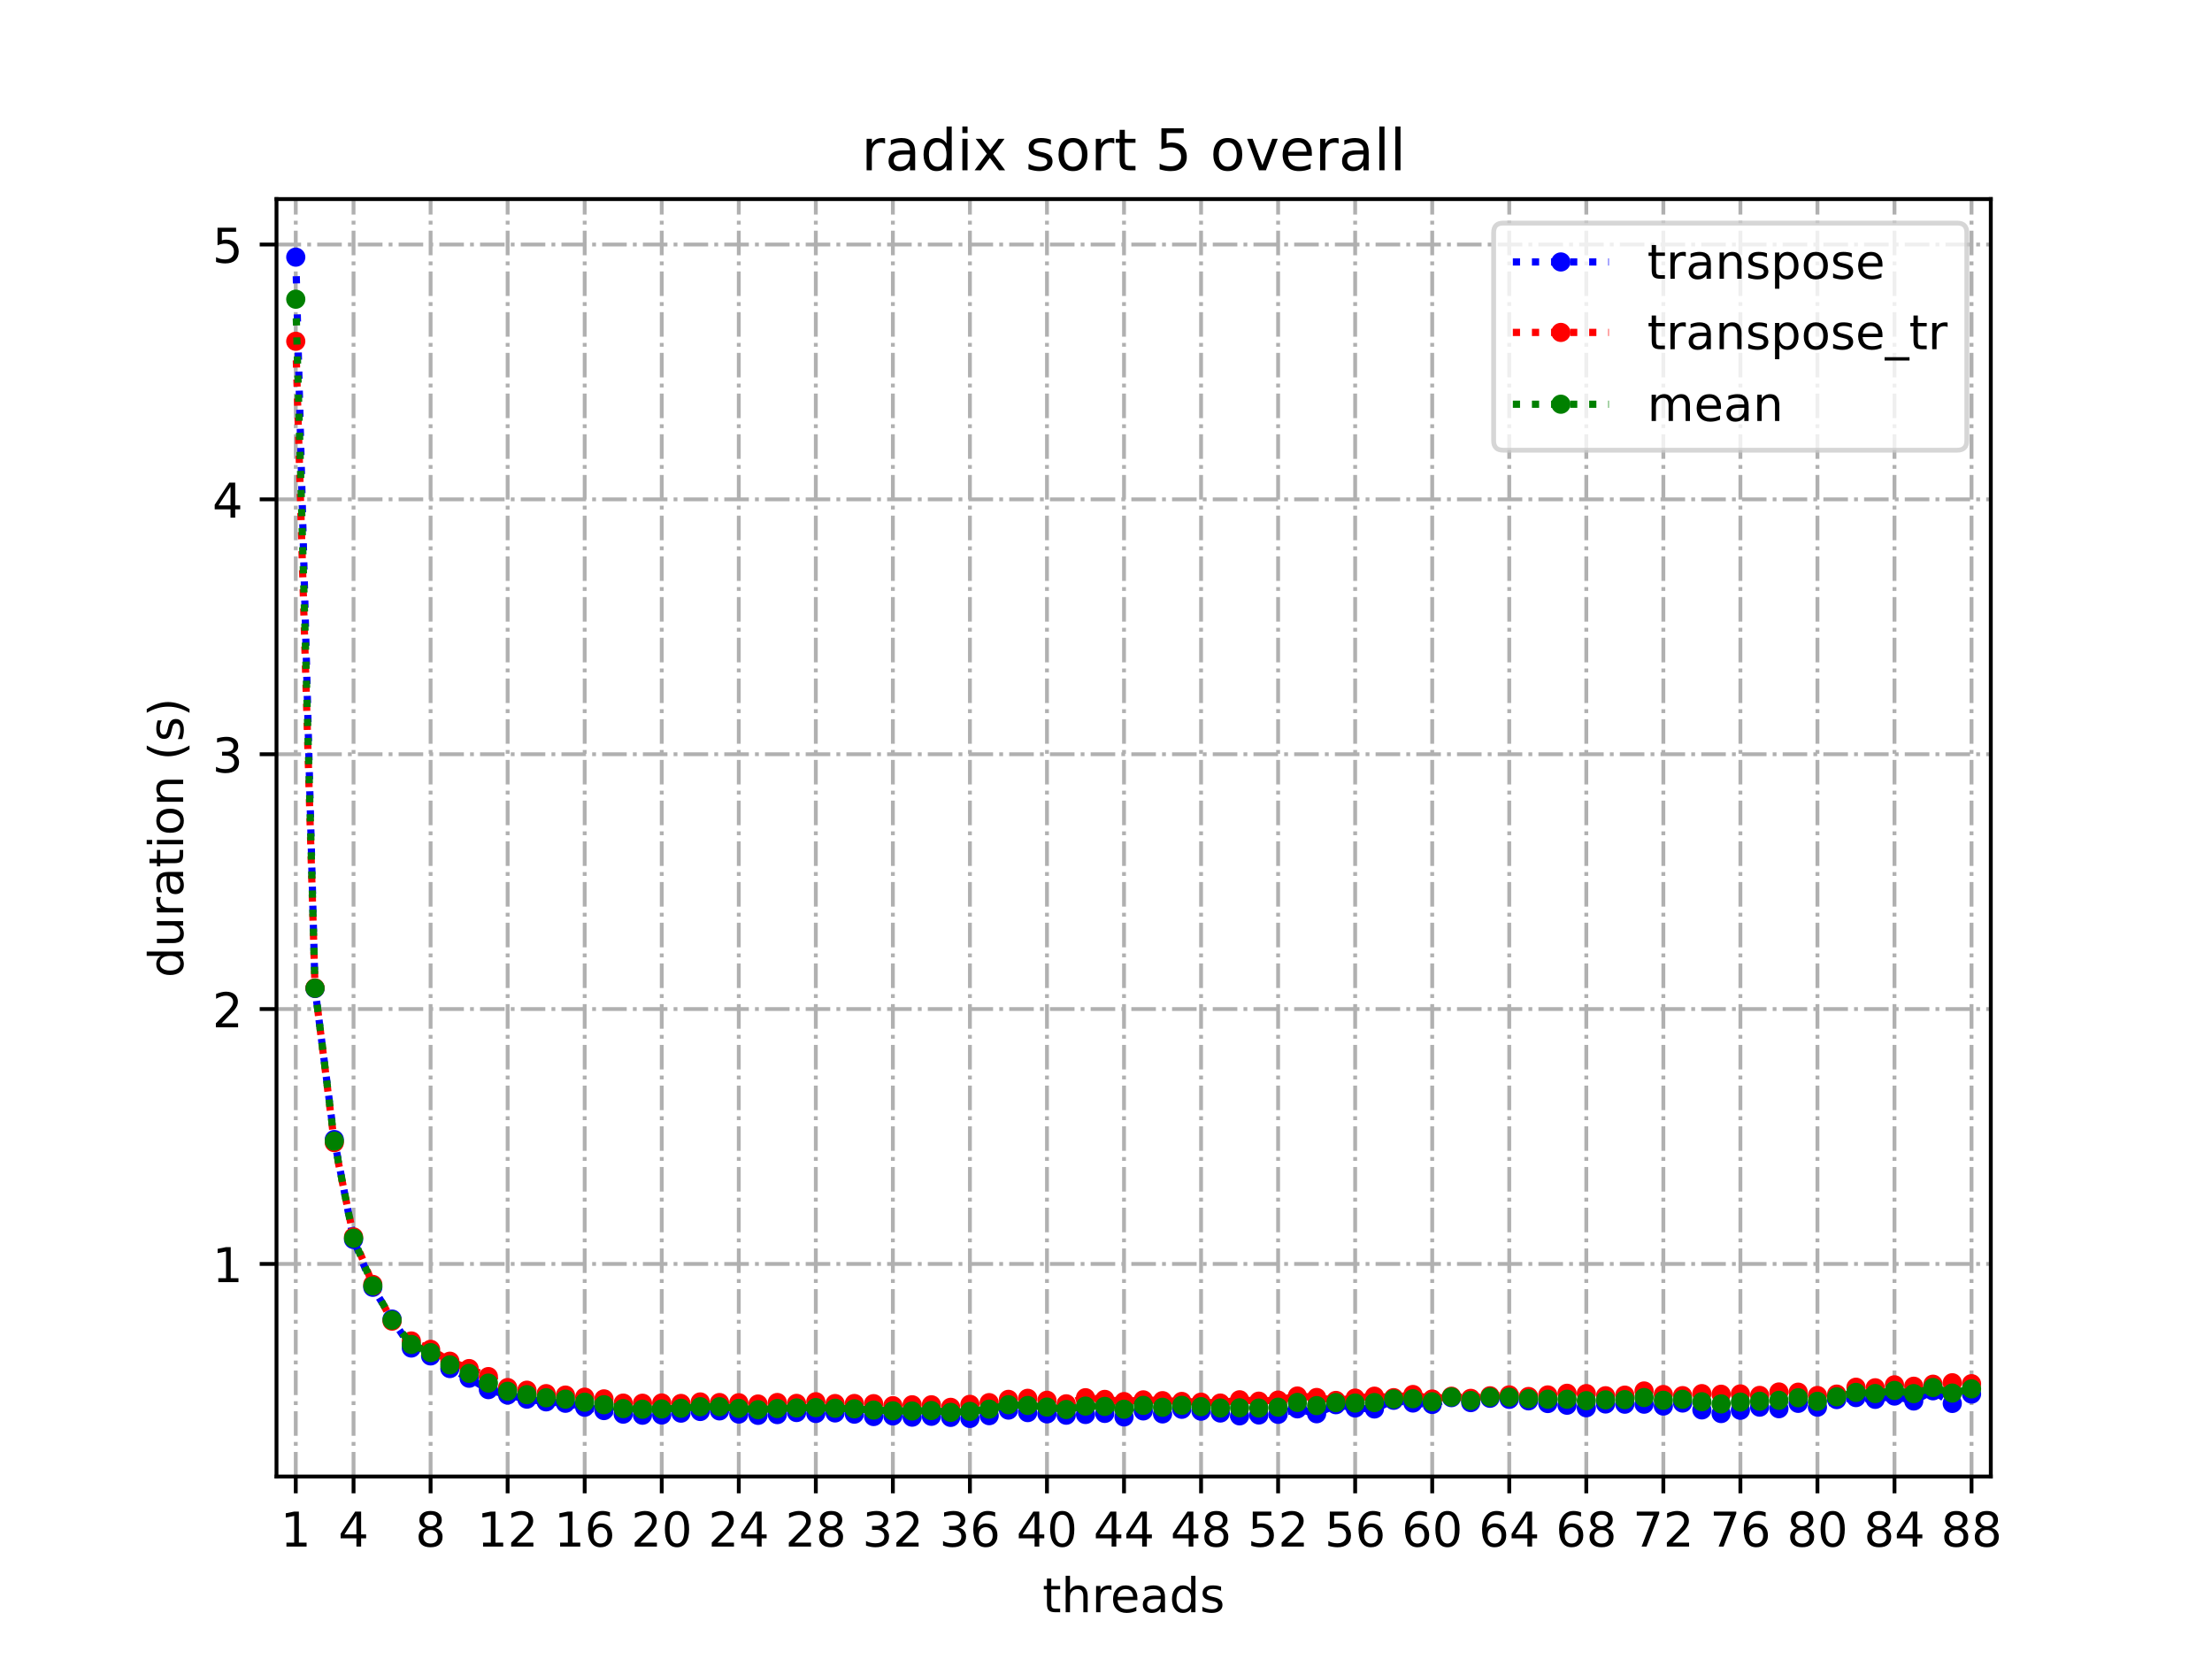 <?xml version="1.0" encoding="utf-8" standalone="no"?>
<!DOCTYPE svg PUBLIC "-//W3C//DTD SVG 1.1//EN"
  "http://www.w3.org/Graphics/SVG/1.1/DTD/svg11.dtd">
<!-- Created with matplotlib (https://matplotlib.org/) -->
<svg height="345.6pt" version="1.1" viewBox="0 0 460.8 345.6" width="460.8pt" xmlns="http://www.w3.org/2000/svg" xmlns:xlink="http://www.w3.org/1999/xlink">
 <defs>
  <style type="text/css">
*{stroke-linecap:butt;stroke-linejoin:round;}
  </style>
 </defs>
 <g id="figure_1">
  <g id="patch_1">
   <path d="M 0 345.6 
L 460.8 345.6 
L 460.8 0 
L 0 0 
z
" style="fill:#ffffff;"/>
  </g>
  <g id="axes_1">
   <g id="patch_2">
    <path d="M 57.6 307.584 
L 414.72 307.584 
L 414.72 41.472 
L 57.6 41.472 
z
" style="fill:#ffffff;"/>
   </g>
   <g id="matplotlib.axis_1">
    <g id="xtick_1">
     <g id="line2d_1">
      <path clip-path="url(#p9420ed1993)" d="M 61.613 307.584 
L 61.613 41.472 
" style="fill:none;stroke:#b0b0b0;stroke-dasharray:5.12,1.28,0.8,1.28;stroke-dashoffset:0;stroke-width:0.8;"/>
     </g>
     <g id="line2d_2">
      <defs>
       <path d="M 0 0 
L 0 3.5 
" id="me932ba4057" style="stroke:#000000;stroke-width:0.8;"/>
      </defs>
      <g>
       <use style="stroke:#000000;stroke-width:0.8;" x="61.613" xlink:href="#me932ba4057" y="307.584"/>
      </g>
     </g>
     <g id="text_1">
      <!-- 1 -->
      <defs>
       <path d="M 12.406 8.297 
L 28.516 8.297 
L 28.516 63.922 
L 10.984 60.406 
L 10.984 69.391 
L 28.422 72.906 
L 38.281 72.906 
L 38.281 8.297 
L 54.391 8.297 
L 54.391 0 
L 12.406 0 
z
" id="DejaVuSans-49"/>
      </defs>
      <g transform="translate(58.431 322.182)scale(0.1 -0.1)">
       <use xlink:href="#DejaVuSans-49"/>
      </g>
     </g>
    </g>
    <g id="xtick_2">
     <g id="line2d_3">
      <path clip-path="url(#p9420ed1993)" d="M 73.65 307.584 
L 73.65 41.472 
" style="fill:none;stroke:#b0b0b0;stroke-dasharray:5.12,1.28,0.8,1.28;stroke-dashoffset:0;stroke-width:0.8;"/>
     </g>
     <g id="line2d_4">
      <g>
       <use style="stroke:#000000;stroke-width:0.8;" x="73.65" xlink:href="#me932ba4057" y="307.584"/>
      </g>
     </g>
     <g id="text_2">
      <!-- 4 -->
      <defs>
       <path d="M 37.797 64.312 
L 12.891 25.391 
L 37.797 25.391 
z
M 35.203 72.906 
L 47.609 72.906 
L 47.609 25.391 
L 58.016 25.391 
L 58.016 17.188 
L 47.609 17.188 
L 47.609 0 
L 37.797 0 
L 37.797 17.188 
L 4.891 17.188 
L 4.891 26.703 
z
" id="DejaVuSans-52"/>
      </defs>
      <g transform="translate(70.469 322.182)scale(0.1 -0.1)">
       <use xlink:href="#DejaVuSans-52"/>
      </g>
     </g>
    </g>
    <g id="xtick_3">
     <g id="line2d_5">
      <path clip-path="url(#p9420ed1993)" d="M 89.701 307.584 
L 89.701 41.472 
" style="fill:none;stroke:#b0b0b0;stroke-dasharray:5.12,1.28,0.8,1.28;stroke-dashoffset:0;stroke-width:0.8;"/>
     </g>
     <g id="line2d_6">
      <g>
       <use style="stroke:#000000;stroke-width:0.8;" x="89.701" xlink:href="#me932ba4057" y="307.584"/>
      </g>
     </g>
     <g id="text_3">
      <!-- 8 -->
      <defs>
       <path d="M 31.781 34.625 
Q 24.75 34.625 20.719 30.859 
Q 16.703 27.094 16.703 20.516 
Q 16.703 13.922 20.719 10.156 
Q 24.75 6.391 31.781 6.391 
Q 38.812 6.391 42.859 10.172 
Q 46.922 13.969 46.922 20.516 
Q 46.922 27.094 42.891 30.859 
Q 38.875 34.625 31.781 34.625 
z
M 21.922 38.812 
Q 15.578 40.375 12.031 44.719 
Q 8.5 49.078 8.5 55.328 
Q 8.5 64.062 14.719 69.141 
Q 20.953 74.219 31.781 74.219 
Q 42.672 74.219 48.875 69.141 
Q 55.078 64.062 55.078 55.328 
Q 55.078 49.078 51.531 44.719 
Q 48 40.375 41.703 38.812 
Q 48.828 37.156 52.797 32.312 
Q 56.781 27.484 56.781 20.516 
Q 56.781 9.906 50.312 4.234 
Q 43.844 -1.422 31.781 -1.422 
Q 19.734 -1.422 13.25 4.234 
Q 6.781 9.906 6.781 20.516 
Q 6.781 27.484 10.781 32.312 
Q 14.797 37.156 21.922 38.812 
z
M 18.312 54.391 
Q 18.312 48.734 21.844 45.562 
Q 25.391 42.391 31.781 42.391 
Q 38.141 42.391 41.719 45.562 
Q 45.312 48.734 45.312 54.391 
Q 45.312 60.062 41.719 63.234 
Q 38.141 66.406 31.781 66.406 
Q 25.391 66.406 21.844 63.234 
Q 18.312 60.062 18.312 54.391 
z
" id="DejaVuSans-56"/>
      </defs>
      <g transform="translate(86.519 322.182)scale(0.1 -0.1)">
       <use xlink:href="#DejaVuSans-56"/>
      </g>
     </g>
    </g>
    <g id="xtick_4">
     <g id="line2d_7">
      <path clip-path="url(#p9420ed1993)" d="M 105.751 307.584 
L 105.751 41.472 
" style="fill:none;stroke:#b0b0b0;stroke-dasharray:5.12,1.28,0.8,1.28;stroke-dashoffset:0;stroke-width:0.8;"/>
     </g>
     <g id="line2d_8">
      <g>
       <use style="stroke:#000000;stroke-width:0.8;" x="105.751" xlink:href="#me932ba4057" y="307.584"/>
      </g>
     </g>
     <g id="text_4">
      <!-- 12 -->
      <defs>
       <path d="M 19.188 8.297 
L 53.609 8.297 
L 53.609 0 
L 7.328 0 
L 7.328 8.297 
Q 12.938 14.109 22.625 23.891 
Q 32.328 33.688 34.812 36.531 
Q 39.547 41.844 41.422 45.531 
Q 43.312 49.219 43.312 52.781 
Q 43.312 58.594 39.234 62.25 
Q 35.156 65.922 28.609 65.922 
Q 23.969 65.922 18.812 64.312 
Q 13.672 62.703 7.812 59.422 
L 7.812 69.391 
Q 13.766 71.781 18.938 73 
Q 24.125 74.219 28.422 74.219 
Q 39.75 74.219 46.484 68.547 
Q 53.219 62.891 53.219 53.422 
Q 53.219 48.922 51.531 44.891 
Q 49.859 40.875 45.406 35.406 
Q 44.188 33.984 37.641 27.219 
Q 31.109 20.453 19.188 8.297 
z
" id="DejaVuSans-50"/>
      </defs>
      <g transform="translate(99.389 322.182)scale(0.1 -0.1)">
       <use xlink:href="#DejaVuSans-49"/>
       <use x="63.623" xlink:href="#DejaVuSans-50"/>
      </g>
     </g>
    </g>
    <g id="xtick_5">
     <g id="line2d_9">
      <path clip-path="url(#p9420ed1993)" d="M 121.801 307.584 
L 121.801 41.472 
" style="fill:none;stroke:#b0b0b0;stroke-dasharray:5.12,1.28,0.8,1.28;stroke-dashoffset:0;stroke-width:0.8;"/>
     </g>
     <g id="line2d_10">
      <g>
       <use style="stroke:#000000;stroke-width:0.8;" x="121.801" xlink:href="#me932ba4057" y="307.584"/>
      </g>
     </g>
     <g id="text_5">
      <!-- 16 -->
      <defs>
       <path d="M 33.016 40.375 
Q 26.375 40.375 22.484 35.828 
Q 18.609 31.297 18.609 23.391 
Q 18.609 15.531 22.484 10.953 
Q 26.375 6.391 33.016 6.391 
Q 39.656 6.391 43.531 10.953 
Q 47.406 15.531 47.406 23.391 
Q 47.406 31.297 43.531 35.828 
Q 39.656 40.375 33.016 40.375 
z
M 52.594 71.297 
L 52.594 62.312 
Q 48.875 64.062 45.094 64.984 
Q 41.312 65.922 37.594 65.922 
Q 27.828 65.922 22.672 59.328 
Q 17.531 52.734 16.797 39.406 
Q 19.672 43.656 24.016 45.922 
Q 28.375 48.188 33.594 48.188 
Q 44.578 48.188 50.953 41.516 
Q 57.328 34.859 57.328 23.391 
Q 57.328 12.156 50.688 5.359 
Q 44.047 -1.422 33.016 -1.422 
Q 20.359 -1.422 13.672 8.266 
Q 6.984 17.969 6.984 36.375 
Q 6.984 53.656 15.188 63.938 
Q 23.391 74.219 37.203 74.219 
Q 40.922 74.219 44.703 73.484 
Q 48.484 72.75 52.594 71.297 
z
" id="DejaVuSans-54"/>
      </defs>
      <g transform="translate(115.439 322.182)scale(0.1 -0.1)">
       <use xlink:href="#DejaVuSans-49"/>
       <use x="63.623" xlink:href="#DejaVuSans-54"/>
      </g>
     </g>
    </g>
    <g id="xtick_6">
     <g id="line2d_11">
      <path clip-path="url(#p9420ed1993)" d="M 137.852 307.584 
L 137.852 41.472 
" style="fill:none;stroke:#b0b0b0;stroke-dasharray:5.12,1.28,0.8,1.28;stroke-dashoffset:0;stroke-width:0.8;"/>
     </g>
     <g id="line2d_12">
      <g>
       <use style="stroke:#000000;stroke-width:0.8;" x="137.852" xlink:href="#me932ba4057" y="307.584"/>
      </g>
     </g>
     <g id="text_6">
      <!-- 20 -->
      <defs>
       <path d="M 31.781 66.406 
Q 24.172 66.406 20.328 58.906 
Q 16.5 51.422 16.5 36.375 
Q 16.5 21.391 20.328 13.891 
Q 24.172 6.391 31.781 6.391 
Q 39.453 6.391 43.281 13.891 
Q 47.125 21.391 47.125 36.375 
Q 47.125 51.422 43.281 58.906 
Q 39.453 66.406 31.781 66.406 
z
M 31.781 74.219 
Q 44.047 74.219 50.516 64.516 
Q 56.984 54.828 56.984 36.375 
Q 56.984 17.969 50.516 8.266 
Q 44.047 -1.422 31.781 -1.422 
Q 19.531 -1.422 13.062 8.266 
Q 6.594 17.969 6.594 36.375 
Q 6.594 54.828 13.062 64.516 
Q 19.531 74.219 31.781 74.219 
z
" id="DejaVuSans-48"/>
      </defs>
      <g transform="translate(131.489 322.182)scale(0.1 -0.1)">
       <use xlink:href="#DejaVuSans-50"/>
       <use x="63.623" xlink:href="#DejaVuSans-48"/>
      </g>
     </g>
    </g>
    <g id="xtick_7">
     <g id="line2d_13">
      <path clip-path="url(#p9420ed1993)" d="M 153.902 307.584 
L 153.902 41.472 
" style="fill:none;stroke:#b0b0b0;stroke-dasharray:5.12,1.28,0.8,1.28;stroke-dashoffset:0;stroke-width:0.8;"/>
     </g>
     <g id="line2d_14">
      <g>
       <use style="stroke:#000000;stroke-width:0.8;" x="153.902" xlink:href="#me932ba4057" y="307.584"/>
      </g>
     </g>
     <g id="text_7">
      <!-- 24 -->
      <g transform="translate(147.54 322.182)scale(0.1 -0.1)">
       <use xlink:href="#DejaVuSans-50"/>
       <use x="63.623" xlink:href="#DejaVuSans-52"/>
      </g>
     </g>
    </g>
    <g id="xtick_8">
     <g id="line2d_15">
      <path clip-path="url(#p9420ed1993)" d="M 169.952 307.584 
L 169.952 41.472 
" style="fill:none;stroke:#b0b0b0;stroke-dasharray:5.12,1.28,0.8,1.28;stroke-dashoffset:0;stroke-width:0.8;"/>
     </g>
     <g id="line2d_16">
      <g>
       <use style="stroke:#000000;stroke-width:0.8;" x="169.952" xlink:href="#me932ba4057" y="307.584"/>
      </g>
     </g>
     <g id="text_8">
      <!-- 28 -->
      <g transform="translate(163.59 322.182)scale(0.1 -0.1)">
       <use xlink:href="#DejaVuSans-50"/>
       <use x="63.623" xlink:href="#DejaVuSans-56"/>
      </g>
     </g>
    </g>
    <g id="xtick_9">
     <g id="line2d_17">
      <path clip-path="url(#p9420ed1993)" d="M 186.003 307.584 
L 186.003 41.472 
" style="fill:none;stroke:#b0b0b0;stroke-dasharray:5.12,1.28,0.8,1.28;stroke-dashoffset:0;stroke-width:0.8;"/>
     </g>
     <g id="line2d_18">
      <g>
       <use style="stroke:#000000;stroke-width:0.8;" x="186.003" xlink:href="#me932ba4057" y="307.584"/>
      </g>
     </g>
     <g id="text_9">
      <!-- 32 -->
      <defs>
       <path d="M 40.578 39.312 
Q 47.656 37.797 51.625 33 
Q 55.609 28.219 55.609 21.188 
Q 55.609 10.406 48.188 4.484 
Q 40.766 -1.422 27.094 -1.422 
Q 22.516 -1.422 17.656 -0.516 
Q 12.797 0.391 7.625 2.203 
L 7.625 11.719 
Q 11.719 9.328 16.594 8.109 
Q 21.484 6.891 26.812 6.891 
Q 36.078 6.891 40.938 10.547 
Q 45.797 14.203 45.797 21.188 
Q 45.797 27.641 41.281 31.266 
Q 36.766 34.906 28.719 34.906 
L 20.219 34.906 
L 20.219 43.016 
L 29.109 43.016 
Q 36.375 43.016 40.234 45.922 
Q 44.094 48.828 44.094 54.297 
Q 44.094 59.906 40.109 62.906 
Q 36.141 65.922 28.719 65.922 
Q 24.656 65.922 20.016 65.031 
Q 15.375 64.156 9.812 62.312 
L 9.812 71.094 
Q 15.438 72.656 20.344 73.438 
Q 25.25 74.219 29.594 74.219 
Q 40.828 74.219 47.359 69.109 
Q 53.906 64.016 53.906 55.328 
Q 53.906 49.266 50.438 45.094 
Q 46.969 40.922 40.578 39.312 
z
" id="DejaVuSans-51"/>
      </defs>
      <g transform="translate(179.64 322.182)scale(0.1 -0.1)">
       <use xlink:href="#DejaVuSans-51"/>
       <use x="63.623" xlink:href="#DejaVuSans-50"/>
      </g>
     </g>
    </g>
    <g id="xtick_10">
     <g id="line2d_19">
      <path clip-path="url(#p9420ed1993)" d="M 202.053 307.584 
L 202.053 41.472 
" style="fill:none;stroke:#b0b0b0;stroke-dasharray:5.12,1.28,0.8,1.28;stroke-dashoffset:0;stroke-width:0.8;"/>
     </g>
     <g id="line2d_20">
      <g>
       <use style="stroke:#000000;stroke-width:0.8;" x="202.053" xlink:href="#me932ba4057" y="307.584"/>
      </g>
     </g>
     <g id="text_10">
      <!-- 36 -->
      <g transform="translate(195.691 322.182)scale(0.1 -0.1)">
       <use xlink:href="#DejaVuSans-51"/>
       <use x="63.623" xlink:href="#DejaVuSans-54"/>
      </g>
     </g>
    </g>
    <g id="xtick_11">
     <g id="line2d_21">
      <path clip-path="url(#p9420ed1993)" d="M 218.103 307.584 
L 218.103 41.472 
" style="fill:none;stroke:#b0b0b0;stroke-dasharray:5.12,1.28,0.8,1.28;stroke-dashoffset:0;stroke-width:0.8;"/>
     </g>
     <g id="line2d_22">
      <g>
       <use style="stroke:#000000;stroke-width:0.8;" x="218.103" xlink:href="#me932ba4057" y="307.584"/>
      </g>
     </g>
     <g id="text_11">
      <!-- 40 -->
      <g transform="translate(211.741 322.182)scale(0.1 -0.1)">
       <use xlink:href="#DejaVuSans-52"/>
       <use x="63.623" xlink:href="#DejaVuSans-48"/>
      </g>
     </g>
    </g>
    <g id="xtick_12">
     <g id="line2d_23">
      <path clip-path="url(#p9420ed1993)" d="M 234.154 307.584 
L 234.154 41.472 
" style="fill:none;stroke:#b0b0b0;stroke-dasharray:5.12,1.28,0.8,1.28;stroke-dashoffset:0;stroke-width:0.8;"/>
     </g>
     <g id="line2d_24">
      <g>
       <use style="stroke:#000000;stroke-width:0.8;" x="234.154" xlink:href="#me932ba4057" y="307.584"/>
      </g>
     </g>
     <g id="text_12">
      <!-- 44 -->
      <g transform="translate(227.791 322.182)scale(0.1 -0.1)">
       <use xlink:href="#DejaVuSans-52"/>
       <use x="63.623" xlink:href="#DejaVuSans-52"/>
      </g>
     </g>
    </g>
    <g id="xtick_13">
     <g id="line2d_25">
      <path clip-path="url(#p9420ed1993)" d="M 250.204 307.584 
L 250.204 41.472 
" style="fill:none;stroke:#b0b0b0;stroke-dasharray:5.12,1.28,0.8,1.28;stroke-dashoffset:0;stroke-width:0.8;"/>
     </g>
     <g id="line2d_26">
      <g>
       <use style="stroke:#000000;stroke-width:0.8;" x="250.204" xlink:href="#me932ba4057" y="307.584"/>
      </g>
     </g>
     <g id="text_13">
      <!-- 48 -->
      <g transform="translate(243.842 322.182)scale(0.1 -0.1)">
       <use xlink:href="#DejaVuSans-52"/>
       <use x="63.623" xlink:href="#DejaVuSans-56"/>
      </g>
     </g>
    </g>
    <g id="xtick_14">
     <g id="line2d_27">
      <path clip-path="url(#p9420ed1993)" d="M 266.254 307.584 
L 266.254 41.472 
" style="fill:none;stroke:#b0b0b0;stroke-dasharray:5.12,1.28,0.8,1.28;stroke-dashoffset:0;stroke-width:0.8;"/>
     </g>
     <g id="line2d_28">
      <g>
       <use style="stroke:#000000;stroke-width:0.8;" x="266.254" xlink:href="#me932ba4057" y="307.584"/>
      </g>
     </g>
     <g id="text_14">
      <!-- 52 -->
      <defs>
       <path d="M 10.797 72.906 
L 49.516 72.906 
L 49.516 64.594 
L 19.828 64.594 
L 19.828 46.734 
Q 21.969 47.469 24.109 47.828 
Q 26.266 48.188 28.422 48.188 
Q 40.625 48.188 47.75 41.5 
Q 54.891 34.812 54.891 23.391 
Q 54.891 11.625 47.562 5.094 
Q 40.234 -1.422 26.906 -1.422 
Q 22.312 -1.422 17.547 -0.641 
Q 12.797 0.141 7.719 1.703 
L 7.719 11.625 
Q 12.109 9.234 16.797 8.062 
Q 21.484 6.891 26.703 6.891 
Q 35.156 6.891 40.078 11.328 
Q 45.016 15.766 45.016 23.391 
Q 45.016 31 40.078 35.438 
Q 35.156 39.891 26.703 39.891 
Q 22.75 39.891 18.812 39.016 
Q 14.891 38.141 10.797 36.281 
z
" id="DejaVuSans-53"/>
      </defs>
      <g transform="translate(259.892 322.182)scale(0.1 -0.1)">
       <use xlink:href="#DejaVuSans-53"/>
       <use x="63.623" xlink:href="#DejaVuSans-50"/>
      </g>
     </g>
    </g>
    <g id="xtick_15">
     <g id="line2d_29">
      <path clip-path="url(#p9420ed1993)" d="M 282.305 307.584 
L 282.305 41.472 
" style="fill:none;stroke:#b0b0b0;stroke-dasharray:5.12,1.28,0.8,1.28;stroke-dashoffset:0;stroke-width:0.8;"/>
     </g>
     <g id="line2d_30">
      <g>
       <use style="stroke:#000000;stroke-width:0.8;" x="282.305" xlink:href="#me932ba4057" y="307.584"/>
      </g>
     </g>
     <g id="text_15">
      <!-- 56 -->
      <g transform="translate(275.942 322.182)scale(0.1 -0.1)">
       <use xlink:href="#DejaVuSans-53"/>
       <use x="63.623" xlink:href="#DejaVuSans-54"/>
      </g>
     </g>
    </g>
    <g id="xtick_16">
     <g id="line2d_31">
      <path clip-path="url(#p9420ed1993)" d="M 298.355 307.584 
L 298.355 41.472 
" style="fill:none;stroke:#b0b0b0;stroke-dasharray:5.12,1.28,0.8,1.28;stroke-dashoffset:0;stroke-width:0.8;"/>
     </g>
     <g id="line2d_32">
      <g>
       <use style="stroke:#000000;stroke-width:0.8;" x="298.355" xlink:href="#me932ba4057" y="307.584"/>
      </g>
     </g>
     <g id="text_16">
      <!-- 60 -->
      <g transform="translate(291.993 322.182)scale(0.1 -0.1)">
       <use xlink:href="#DejaVuSans-54"/>
       <use x="63.623" xlink:href="#DejaVuSans-48"/>
      </g>
     </g>
    </g>
    <g id="xtick_17">
     <g id="line2d_33">
      <path clip-path="url(#p9420ed1993)" d="M 314.405 307.584 
L 314.405 41.472 
" style="fill:none;stroke:#b0b0b0;stroke-dasharray:5.12,1.28,0.8,1.28;stroke-dashoffset:0;stroke-width:0.8;"/>
     </g>
     <g id="line2d_34">
      <g>
       <use style="stroke:#000000;stroke-width:0.8;" x="314.405" xlink:href="#me932ba4057" y="307.584"/>
      </g>
     </g>
     <g id="text_17">
      <!-- 64 -->
      <g transform="translate(308.043 322.182)scale(0.1 -0.1)">
       <use xlink:href="#DejaVuSans-54"/>
       <use x="63.623" xlink:href="#DejaVuSans-52"/>
      </g>
     </g>
    </g>
    <g id="xtick_18">
     <g id="line2d_35">
      <path clip-path="url(#p9420ed1993)" d="M 330.456 307.584 
L 330.456 41.472 
" style="fill:none;stroke:#b0b0b0;stroke-dasharray:5.12,1.28,0.8,1.28;stroke-dashoffset:0;stroke-width:0.8;"/>
     </g>
     <g id="line2d_36">
      <g>
       <use style="stroke:#000000;stroke-width:0.8;" x="330.456" xlink:href="#me932ba4057" y="307.584"/>
      </g>
     </g>
     <g id="text_18">
      <!-- 68 -->
      <g transform="translate(324.093 322.182)scale(0.1 -0.1)">
       <use xlink:href="#DejaVuSans-54"/>
       <use x="63.623" xlink:href="#DejaVuSans-56"/>
      </g>
     </g>
    </g>
    <g id="xtick_19">
     <g id="line2d_37">
      <path clip-path="url(#p9420ed1993)" d="M 346.506 307.584 
L 346.506 41.472 
" style="fill:none;stroke:#b0b0b0;stroke-dasharray:5.12,1.28,0.8,1.28;stroke-dashoffset:0;stroke-width:0.8;"/>
     </g>
     <g id="line2d_38">
      <g>
       <use style="stroke:#000000;stroke-width:0.8;" x="346.506" xlink:href="#me932ba4057" y="307.584"/>
      </g>
     </g>
     <g id="text_19">
      <!-- 72 -->
      <defs>
       <path d="M 8.203 72.906 
L 55.078 72.906 
L 55.078 68.703 
L 28.609 0 
L 18.312 0 
L 43.219 64.594 
L 8.203 64.594 
z
" id="DejaVuSans-55"/>
      </defs>
      <g transform="translate(340.144 322.182)scale(0.1 -0.1)">
       <use xlink:href="#DejaVuSans-55"/>
       <use x="63.623" xlink:href="#DejaVuSans-50"/>
      </g>
     </g>
    </g>
    <g id="xtick_20">
     <g id="line2d_39">
      <path clip-path="url(#p9420ed1993)" d="M 362.556 307.584 
L 362.556 41.472 
" style="fill:none;stroke:#b0b0b0;stroke-dasharray:5.12,1.28,0.8,1.28;stroke-dashoffset:0;stroke-width:0.8;"/>
     </g>
     <g id="line2d_40">
      <g>
       <use style="stroke:#000000;stroke-width:0.8;" x="362.556" xlink:href="#me932ba4057" y="307.584"/>
      </g>
     </g>
     <g id="text_20">
      <!-- 76 -->
      <g transform="translate(356.194 322.182)scale(0.1 -0.1)">
       <use xlink:href="#DejaVuSans-55"/>
       <use x="63.623" xlink:href="#DejaVuSans-54"/>
      </g>
     </g>
    </g>
    <g id="xtick_21">
     <g id="line2d_41">
      <path clip-path="url(#p9420ed1993)" d="M 378.607 307.584 
L 378.607 41.472 
" style="fill:none;stroke:#b0b0b0;stroke-dasharray:5.12,1.28,0.8,1.28;stroke-dashoffset:0;stroke-width:0.8;"/>
     </g>
     <g id="line2d_42">
      <g>
       <use style="stroke:#000000;stroke-width:0.8;" x="378.607" xlink:href="#me932ba4057" y="307.584"/>
      </g>
     </g>
     <g id="text_21">
      <!-- 80 -->
      <g transform="translate(372.244 322.182)scale(0.1 -0.1)">
       <use xlink:href="#DejaVuSans-56"/>
       <use x="63.623" xlink:href="#DejaVuSans-48"/>
      </g>
     </g>
    </g>
    <g id="xtick_22">
     <g id="line2d_43">
      <path clip-path="url(#p9420ed1993)" d="M 394.657 307.584 
L 394.657 41.472 
" style="fill:none;stroke:#b0b0b0;stroke-dasharray:5.12,1.28,0.8,1.28;stroke-dashoffset:0;stroke-width:0.8;"/>
     </g>
     <g id="line2d_44">
      <g>
       <use style="stroke:#000000;stroke-width:0.8;" x="394.657" xlink:href="#me932ba4057" y="307.584"/>
      </g>
     </g>
     <g id="text_22">
      <!-- 84 -->
      <g transform="translate(388.295 322.182)scale(0.1 -0.1)">
       <use xlink:href="#DejaVuSans-56"/>
       <use x="63.623" xlink:href="#DejaVuSans-52"/>
      </g>
     </g>
    </g>
    <g id="xtick_23">
     <g id="line2d_45">
      <path clip-path="url(#p9420ed1993)" d="M 410.707 307.584 
L 410.707 41.472 
" style="fill:none;stroke:#b0b0b0;stroke-dasharray:5.12,1.28,0.8,1.28;stroke-dashoffset:0;stroke-width:0.8;"/>
     </g>
     <g id="line2d_46">
      <g>
       <use style="stroke:#000000;stroke-width:0.8;" x="410.707" xlink:href="#me932ba4057" y="307.584"/>
      </g>
     </g>
     <g id="text_23">
      <!-- 88 -->
      <g transform="translate(404.345 322.182)scale(0.1 -0.1)">
       <use xlink:href="#DejaVuSans-56"/>
       <use x="63.623" xlink:href="#DejaVuSans-56"/>
      </g>
     </g>
    </g>
    <g id="text_24">
     <!-- threads -->
     <defs>
      <path d="M 18.312 70.219 
L 18.312 54.688 
L 36.812 54.688 
L 36.812 47.703 
L 18.312 47.703 
L 18.312 18.016 
Q 18.312 11.328 20.141 9.422 
Q 21.969 7.516 27.594 7.516 
L 36.812 7.516 
L 36.812 0 
L 27.594 0 
Q 17.188 0 13.234 3.875 
Q 9.281 7.766 9.281 18.016 
L 9.281 47.703 
L 2.688 47.703 
L 2.688 54.688 
L 9.281 54.688 
L 9.281 70.219 
z
" id="DejaVuSans-116"/>
      <path d="M 54.891 33.016 
L 54.891 0 
L 45.906 0 
L 45.906 32.719 
Q 45.906 40.484 42.875 44.328 
Q 39.844 48.188 33.797 48.188 
Q 26.516 48.188 22.312 43.547 
Q 18.109 38.922 18.109 30.906 
L 18.109 0 
L 9.078 0 
L 9.078 75.984 
L 18.109 75.984 
L 18.109 46.188 
Q 21.344 51.125 25.703 53.562 
Q 30.078 56 35.797 56 
Q 45.219 56 50.047 50.172 
Q 54.891 44.344 54.891 33.016 
z
" id="DejaVuSans-104"/>
      <path d="M 41.109 46.297 
Q 39.594 47.172 37.812 47.578 
Q 36.031 48 33.891 48 
Q 26.266 48 22.188 43.047 
Q 18.109 38.094 18.109 28.812 
L 18.109 0 
L 9.078 0 
L 9.078 54.688 
L 18.109 54.688 
L 18.109 46.188 
Q 20.953 51.172 25.484 53.578 
Q 30.031 56 36.531 56 
Q 37.453 56 38.578 55.875 
Q 39.703 55.766 41.062 55.516 
z
" id="DejaVuSans-114"/>
      <path d="M 56.203 29.594 
L 56.203 25.203 
L 14.891 25.203 
Q 15.484 15.922 20.484 11.062 
Q 25.484 6.203 34.422 6.203 
Q 39.594 6.203 44.453 7.469 
Q 49.312 8.734 54.109 11.281 
L 54.109 2.781 
Q 49.266 0.734 44.188 -0.344 
Q 39.109 -1.422 33.891 -1.422 
Q 20.797 -1.422 13.156 6.188 
Q 5.516 13.812 5.516 26.812 
Q 5.516 40.234 12.766 48.109 
Q 20.016 56 32.328 56 
Q 43.359 56 49.781 48.891 
Q 56.203 41.797 56.203 29.594 
z
M 47.219 32.234 
Q 47.125 39.594 43.094 43.984 
Q 39.062 48.391 32.422 48.391 
Q 24.906 48.391 20.391 44.141 
Q 15.875 39.891 15.188 32.172 
z
" id="DejaVuSans-101"/>
      <path d="M 34.281 27.484 
Q 23.391 27.484 19.188 25 
Q 14.984 22.516 14.984 16.5 
Q 14.984 11.719 18.141 8.906 
Q 21.297 6.109 26.703 6.109 
Q 34.188 6.109 38.703 11.406 
Q 43.219 16.703 43.219 25.484 
L 43.219 27.484 
z
M 52.203 31.203 
L 52.203 0 
L 43.219 0 
L 43.219 8.297 
Q 40.141 3.328 35.547 0.953 
Q 30.953 -1.422 24.312 -1.422 
Q 15.922 -1.422 10.953 3.297 
Q 6 8.016 6 15.922 
Q 6 25.141 12.172 29.828 
Q 18.359 34.516 30.609 34.516 
L 43.219 34.516 
L 43.219 35.406 
Q 43.219 41.609 39.141 45 
Q 35.062 48.391 27.688 48.391 
Q 23 48.391 18.547 47.266 
Q 14.109 46.141 10.016 43.891 
L 10.016 52.203 
Q 14.938 54.109 19.578 55.047 
Q 24.219 56 28.609 56 
Q 40.484 56 46.344 49.844 
Q 52.203 43.703 52.203 31.203 
z
" id="DejaVuSans-97"/>
      <path d="M 45.406 46.391 
L 45.406 75.984 
L 54.391 75.984 
L 54.391 0 
L 45.406 0 
L 45.406 8.203 
Q 42.578 3.328 38.25 0.953 
Q 33.938 -1.422 27.875 -1.422 
Q 17.969 -1.422 11.734 6.484 
Q 5.516 14.406 5.516 27.297 
Q 5.516 40.188 11.734 48.094 
Q 17.969 56 27.875 56 
Q 33.938 56 38.25 53.625 
Q 42.578 51.266 45.406 46.391 
z
M 14.797 27.297 
Q 14.797 17.391 18.875 11.75 
Q 22.953 6.109 30.078 6.109 
Q 37.203 6.109 41.297 11.75 
Q 45.406 17.391 45.406 27.297 
Q 45.406 37.203 41.297 42.844 
Q 37.203 48.484 30.078 48.484 
Q 22.953 48.484 18.875 42.844 
Q 14.797 37.203 14.797 27.297 
z
" id="DejaVuSans-100"/>
      <path d="M 44.281 53.078 
L 44.281 44.578 
Q 40.484 46.531 36.375 47.5 
Q 32.281 48.484 27.875 48.484 
Q 21.188 48.484 17.844 46.438 
Q 14.5 44.391 14.5 40.281 
Q 14.5 37.156 16.891 35.375 
Q 19.281 33.594 26.516 31.984 
L 29.594 31.297 
Q 39.156 29.25 43.188 25.516 
Q 47.219 21.781 47.219 15.094 
Q 47.219 7.469 41.188 3.016 
Q 35.156 -1.422 24.609 -1.422 
Q 20.219 -1.422 15.453 -0.562 
Q 10.688 0.297 5.422 2 
L 5.422 11.281 
Q 10.406 8.688 15.234 7.391 
Q 20.062 6.109 24.812 6.109 
Q 31.156 6.109 34.562 8.281 
Q 37.984 10.453 37.984 14.406 
Q 37.984 18.062 35.516 20.016 
Q 33.062 21.969 24.703 23.781 
L 21.578 24.516 
Q 13.234 26.266 9.516 29.906 
Q 5.812 33.547 5.812 39.891 
Q 5.812 47.609 11.281 51.797 
Q 16.75 56 26.812 56 
Q 31.781 56 36.172 55.266 
Q 40.578 54.547 44.281 53.078 
z
" id="DejaVuSans-115"/>
     </defs>
     <g transform="translate(217.169 335.861)scale(0.1 -0.1)">
      <use xlink:href="#DejaVuSans-116"/>
      <use x="39.209" xlink:href="#DejaVuSans-104"/>
      <use x="102.588" xlink:href="#DejaVuSans-114"/>
      <use x="141.451" xlink:href="#DejaVuSans-101"/>
      <use x="202.975" xlink:href="#DejaVuSans-97"/>
      <use x="264.254" xlink:href="#DejaVuSans-100"/>
      <use x="327.73" xlink:href="#DejaVuSans-115"/>
     </g>
    </g>
   </g>
   <g id="matplotlib.axis_2">
    <g id="ytick_1">
     <g id="line2d_47">
      <path clip-path="url(#p9420ed1993)" d="M 57.6 263.296 
L 414.72 263.296 
" style="fill:none;stroke:#b0b0b0;stroke-dasharray:5.12,1.28,0.8,1.28;stroke-dashoffset:0;stroke-width:0.8;"/>
     </g>
     <g id="line2d_48">
      <defs>
       <path d="M 0 0 
L -3.5 0 
" id="m5cc0611645" style="stroke:#000000;stroke-width:0.8;"/>
      </defs>
      <g>
       <use style="stroke:#000000;stroke-width:0.8;" x="57.6" xlink:href="#m5cc0611645" y="263.296"/>
      </g>
     </g>
     <g id="text_25">
      <!-- 1 -->
      <g transform="translate(44.237 267.095)scale(0.1 -0.1)">
       <use xlink:href="#DejaVuSans-49"/>
      </g>
     </g>
    </g>
    <g id="ytick_2">
     <g id="line2d_49">
      <path clip-path="url(#p9420ed1993)" d="M 57.6 210.206 
L 414.72 210.206 
" style="fill:none;stroke:#b0b0b0;stroke-dasharray:5.12,1.28,0.8,1.28;stroke-dashoffset:0;stroke-width:0.8;"/>
     </g>
     <g id="line2d_50">
      <g>
       <use style="stroke:#000000;stroke-width:0.8;" x="57.6" xlink:href="#m5cc0611645" y="210.206"/>
      </g>
     </g>
     <g id="text_26">
      <!-- 2 -->
      <g transform="translate(44.237 214.005)scale(0.1 -0.1)">
       <use xlink:href="#DejaVuSans-50"/>
      </g>
     </g>
    </g>
    <g id="ytick_3">
     <g id="line2d_51">
      <path clip-path="url(#p9420ed1993)" d="M 57.6 157.116 
L 414.72 157.116 
" style="fill:none;stroke:#b0b0b0;stroke-dasharray:5.12,1.28,0.8,1.28;stroke-dashoffset:0;stroke-width:0.8;"/>
     </g>
     <g id="line2d_52">
      <g>
       <use style="stroke:#000000;stroke-width:0.8;" x="57.6" xlink:href="#m5cc0611645" y="157.116"/>
      </g>
     </g>
     <g id="text_27">
      <!-- 3 -->
      <g transform="translate(44.237 160.915)scale(0.1 -0.1)">
       <use xlink:href="#DejaVuSans-51"/>
      </g>
     </g>
    </g>
    <g id="ytick_4">
     <g id="line2d_53">
      <path clip-path="url(#p9420ed1993)" d="M 57.6 104.026 
L 414.72 104.026 
" style="fill:none;stroke:#b0b0b0;stroke-dasharray:5.12,1.28,0.8,1.28;stroke-dashoffset:0;stroke-width:0.8;"/>
     </g>
     <g id="line2d_54">
      <g>
       <use style="stroke:#000000;stroke-width:0.8;" x="57.6" xlink:href="#m5cc0611645" y="104.026"/>
      </g>
     </g>
     <g id="text_28">
      <!-- 4 -->
      <g transform="translate(44.237 107.825)scale(0.1 -0.1)">
       <use xlink:href="#DejaVuSans-52"/>
      </g>
     </g>
    </g>
    <g id="ytick_5">
     <g id="line2d_55">
      <path clip-path="url(#p9420ed1993)" d="M 57.6 50.936 
L 414.72 50.936 
" style="fill:none;stroke:#b0b0b0;stroke-dasharray:5.12,1.28,0.8,1.28;stroke-dashoffset:0;stroke-width:0.8;"/>
     </g>
     <g id="line2d_56">
      <g>
       <use style="stroke:#000000;stroke-width:0.8;" x="57.6" xlink:href="#m5cc0611645" y="50.936"/>
      </g>
     </g>
     <g id="text_29">
      <!-- 5 -->
      <g transform="translate(44.237 54.735)scale(0.1 -0.1)">
       <use xlink:href="#DejaVuSans-53"/>
      </g>
     </g>
    </g>
    <g id="text_30">
     <!-- duration (s) -->
     <defs>
      <path d="M 8.5 21.578 
L 8.5 54.688 
L 17.484 54.688 
L 17.484 21.922 
Q 17.484 14.156 20.5 10.266 
Q 23.531 6.391 29.594 6.391 
Q 36.859 6.391 41.078 11.031 
Q 45.312 15.672 45.312 23.688 
L 45.312 54.688 
L 54.297 54.688 
L 54.297 0 
L 45.312 0 
L 45.312 8.406 
Q 42.047 3.422 37.719 1 
Q 33.406 -1.422 27.688 -1.422 
Q 18.266 -1.422 13.375 4.438 
Q 8.5 10.297 8.5 21.578 
z
M 31.109 56 
z
" id="DejaVuSans-117"/>
      <path d="M 9.422 54.688 
L 18.406 54.688 
L 18.406 0 
L 9.422 0 
z
M 9.422 75.984 
L 18.406 75.984 
L 18.406 64.594 
L 9.422 64.594 
z
" id="DejaVuSans-105"/>
      <path d="M 30.609 48.391 
Q 23.391 48.391 19.188 42.75 
Q 14.984 37.109 14.984 27.297 
Q 14.984 17.484 19.156 11.844 
Q 23.344 6.203 30.609 6.203 
Q 37.797 6.203 41.984 11.859 
Q 46.188 17.531 46.188 27.297 
Q 46.188 37.016 41.984 42.703 
Q 37.797 48.391 30.609 48.391 
z
M 30.609 56 
Q 42.328 56 49.016 48.375 
Q 55.719 40.766 55.719 27.297 
Q 55.719 13.875 49.016 6.219 
Q 42.328 -1.422 30.609 -1.422 
Q 18.844 -1.422 12.172 6.219 
Q 5.516 13.875 5.516 27.297 
Q 5.516 40.766 12.172 48.375 
Q 18.844 56 30.609 56 
z
" id="DejaVuSans-111"/>
      <path d="M 54.891 33.016 
L 54.891 0 
L 45.906 0 
L 45.906 32.719 
Q 45.906 40.484 42.875 44.328 
Q 39.844 48.188 33.797 48.188 
Q 26.516 48.188 22.312 43.547 
Q 18.109 38.922 18.109 30.906 
L 18.109 0 
L 9.078 0 
L 9.078 54.688 
L 18.109 54.688 
L 18.109 46.188 
Q 21.344 51.125 25.703 53.562 
Q 30.078 56 35.797 56 
Q 45.219 56 50.047 50.172 
Q 54.891 44.344 54.891 33.016 
z
" id="DejaVuSans-110"/>
      <path id="DejaVuSans-32"/>
      <path d="M 31 75.875 
Q 24.469 64.656 21.281 53.656 
Q 18.109 42.672 18.109 31.391 
Q 18.109 20.125 21.312 9.062 
Q 24.516 -2 31 -13.188 
L 23.188 -13.188 
Q 15.875 -1.703 12.234 9.375 
Q 8.594 20.453 8.594 31.391 
Q 8.594 42.281 12.203 53.312 
Q 15.828 64.359 23.188 75.875 
z
" id="DejaVuSans-40"/>
      <path d="M 8.016 75.875 
L 15.828 75.875 
Q 23.141 64.359 26.781 53.312 
Q 30.422 42.281 30.422 31.391 
Q 30.422 20.453 26.781 9.375 
Q 23.141 -1.703 15.828 -13.188 
L 8.016 -13.188 
Q 14.5 -2 17.703 9.062 
Q 20.906 20.125 20.906 31.391 
Q 20.906 42.672 17.703 53.656 
Q 14.5 64.656 8.016 75.875 
z
" id="DejaVuSans-41"/>
     </defs>
     <g transform="translate(38.158 203.663)rotate(-90)scale(0.1 -0.1)">
      <use xlink:href="#DejaVuSans-100"/>
      <use x="63.477" xlink:href="#DejaVuSans-117"/>
      <use x="126.855" xlink:href="#DejaVuSans-114"/>
      <use x="167.969" xlink:href="#DejaVuSans-97"/>
      <use x="229.248" xlink:href="#DejaVuSans-116"/>
      <use x="268.457" xlink:href="#DejaVuSans-105"/>
      <use x="296.24" xlink:href="#DejaVuSans-111"/>
      <use x="357.422" xlink:href="#DejaVuSans-110"/>
      <use x="420.801" xlink:href="#DejaVuSans-32"/>
      <use x="452.588" xlink:href="#DejaVuSans-40"/>
      <use x="491.602" xlink:href="#DejaVuSans-115"/>
      <use x="543.701" xlink:href="#DejaVuSans-41"/>
     </g>
    </g>
   </g>
   <g id="line2d_57">
    <path clip-path="url(#p9420ed1993)" d="M 61.613 53.568 
L 65.625 205.925 
L 69.638 237.388 
L 73.65 258.203 
L 77.663 268.169 
L 81.676 274.79 
L 85.688 280.817 
L 89.701 282.463 
L 93.713 285.093 
L 97.726 287.11 
L 101.738 289.485 
L 105.751 290.607 
L 109.764 291.464 
L 113.776 292.032 
L 117.789 292.324 
L 121.801 293.152 
L 125.814 293.848 
L 129.827 294.591 
L 133.839 294.817 
L 137.852 294.771 
L 141.864 294.383 
L 145.877 294.038 
L 149.889 293.917 
L 153.902 294.574 
L 157.915 294.844 
L 161.927 294.686 
L 165.94 294.254 
L 169.952 294.456 
L 173.965 294.34 
L 177.978 294.592 
L 181.99 295.09 
L 186.003 294.968 
L 190.015 295.221 
L 194.028 295.041 
L 198.04 295.265 
L 202.053 295.488 
L 206.066 294.909 
L 210.078 293.748 
L 214.091 294.27 
L 218.103 294.539 
L 222.116 294.811 
L 226.129 294.662 
L 230.141 294.441 
L 234.154 295.172 
L 238.166 293.919 
L 242.179 294.542 
L 246.191 293.578 
L 250.204 293.975 
L 254.217 294.358 
L 258.229 294.95 
L 262.242 294.765 
L 266.254 294.634 
L 270.267 293.488 
L 274.28 294.51 
L 278.292 292.628 
L 282.305 293.306 
L 286.317 293.512 
L 290.33 291.707 
L 294.342 292.273 
L 298.355 292.576 
L 302.368 291.159 
L 306.38 292.189 
L 310.393 291.291 
L 314.405 291.512 
L 318.418 291.823 
L 322.431 292.38 
L 326.443 292.734 
L 330.456 293.259 
L 334.468 292.475 
L 338.481 292.517 
L 342.493 292.514 
L 346.506 292.904 
L 350.519 292.276 
L 354.531 293.709 
L 358.544 294.468 
L 362.556 293.784 
L 366.569 293.135 
L 370.582 293.462 
L 374.594 292.342 
L 378.607 293.136 
L 382.619 291.556 
L 386.632 291.144 
L 390.644 291.508 
L 394.657 290.828 
L 398.67 291.852 
L 402.682 289.728 
L 406.695 292.361 
L 410.707 290.41 
" style="fill:none;stroke:#0000ff;stroke-dasharray:1.5,2.475;stroke-dashoffset:0;stroke-width:1.5;"/>
    <defs>
     <path d="M 0 1.5 
C 0.398 1.5 0.779 1.342 1.061 1.061 
C 1.342 0.779 1.5 0.398 1.5 0 
C 1.5 -0.398 1.342 -0.779 1.061 -1.061 
C 0.779 -1.342 0.398 -1.5 0 -1.5 
C -0.398 -1.5 -0.779 -1.342 -1.061 -1.061 
C -1.342 -0.779 -1.5 -0.398 -1.5 0 
C -1.5 0.398 -1.342 0.779 -1.061 1.061 
C -0.779 1.342 -0.398 1.5 0 1.5 
z
" id="m64b184e2d1" style="stroke:#0000ff;"/>
    </defs>
    <g clip-path="url(#p9420ed1993)">
     <use style="fill:#0000ff;stroke:#0000ff;" x="61.613" xlink:href="#m64b184e2d1" y="53.568"/>
     <use style="fill:#0000ff;stroke:#0000ff;" x="65.625" xlink:href="#m64b184e2d1" y="205.925"/>
     <use style="fill:#0000ff;stroke:#0000ff;" x="69.638" xlink:href="#m64b184e2d1" y="237.388"/>
     <use style="fill:#0000ff;stroke:#0000ff;" x="73.65" xlink:href="#m64b184e2d1" y="258.203"/>
     <use style="fill:#0000ff;stroke:#0000ff;" x="77.663" xlink:href="#m64b184e2d1" y="268.169"/>
     <use style="fill:#0000ff;stroke:#0000ff;" x="81.676" xlink:href="#m64b184e2d1" y="274.79"/>
     <use style="fill:#0000ff;stroke:#0000ff;" x="85.688" xlink:href="#m64b184e2d1" y="280.817"/>
     <use style="fill:#0000ff;stroke:#0000ff;" x="89.701" xlink:href="#m64b184e2d1" y="282.463"/>
     <use style="fill:#0000ff;stroke:#0000ff;" x="93.713" xlink:href="#m64b184e2d1" y="285.093"/>
     <use style="fill:#0000ff;stroke:#0000ff;" x="97.726" xlink:href="#m64b184e2d1" y="287.11"/>
     <use style="fill:#0000ff;stroke:#0000ff;" x="101.738" xlink:href="#m64b184e2d1" y="289.485"/>
     <use style="fill:#0000ff;stroke:#0000ff;" x="105.751" xlink:href="#m64b184e2d1" y="290.607"/>
     <use style="fill:#0000ff;stroke:#0000ff;" x="109.764" xlink:href="#m64b184e2d1" y="291.464"/>
     <use style="fill:#0000ff;stroke:#0000ff;" x="113.776" xlink:href="#m64b184e2d1" y="292.032"/>
     <use style="fill:#0000ff;stroke:#0000ff;" x="117.789" xlink:href="#m64b184e2d1" y="292.324"/>
     <use style="fill:#0000ff;stroke:#0000ff;" x="121.801" xlink:href="#m64b184e2d1" y="293.152"/>
     <use style="fill:#0000ff;stroke:#0000ff;" x="125.814" xlink:href="#m64b184e2d1" y="293.848"/>
     <use style="fill:#0000ff;stroke:#0000ff;" x="129.827" xlink:href="#m64b184e2d1" y="294.591"/>
     <use style="fill:#0000ff;stroke:#0000ff;" x="133.839" xlink:href="#m64b184e2d1" y="294.817"/>
     <use style="fill:#0000ff;stroke:#0000ff;" x="137.852" xlink:href="#m64b184e2d1" y="294.771"/>
     <use style="fill:#0000ff;stroke:#0000ff;" x="141.864" xlink:href="#m64b184e2d1" y="294.383"/>
     <use style="fill:#0000ff;stroke:#0000ff;" x="145.877" xlink:href="#m64b184e2d1" y="294.038"/>
     <use style="fill:#0000ff;stroke:#0000ff;" x="149.889" xlink:href="#m64b184e2d1" y="293.917"/>
     <use style="fill:#0000ff;stroke:#0000ff;" x="153.902" xlink:href="#m64b184e2d1" y="294.574"/>
     <use style="fill:#0000ff;stroke:#0000ff;" x="157.915" xlink:href="#m64b184e2d1" y="294.844"/>
     <use style="fill:#0000ff;stroke:#0000ff;" x="161.927" xlink:href="#m64b184e2d1" y="294.686"/>
     <use style="fill:#0000ff;stroke:#0000ff;" x="165.94" xlink:href="#m64b184e2d1" y="294.254"/>
     <use style="fill:#0000ff;stroke:#0000ff;" x="169.952" xlink:href="#m64b184e2d1" y="294.456"/>
     <use style="fill:#0000ff;stroke:#0000ff;" x="173.965" xlink:href="#m64b184e2d1" y="294.34"/>
     <use style="fill:#0000ff;stroke:#0000ff;" x="177.978" xlink:href="#m64b184e2d1" y="294.592"/>
     <use style="fill:#0000ff;stroke:#0000ff;" x="181.99" xlink:href="#m64b184e2d1" y="295.09"/>
     <use style="fill:#0000ff;stroke:#0000ff;" x="186.003" xlink:href="#m64b184e2d1" y="294.968"/>
     <use style="fill:#0000ff;stroke:#0000ff;" x="190.015" xlink:href="#m64b184e2d1" y="295.221"/>
     <use style="fill:#0000ff;stroke:#0000ff;" x="194.028" xlink:href="#m64b184e2d1" y="295.041"/>
     <use style="fill:#0000ff;stroke:#0000ff;" x="198.04" xlink:href="#m64b184e2d1" y="295.265"/>
     <use style="fill:#0000ff;stroke:#0000ff;" x="202.053" xlink:href="#m64b184e2d1" y="295.488"/>
     <use style="fill:#0000ff;stroke:#0000ff;" x="206.066" xlink:href="#m64b184e2d1" y="294.909"/>
     <use style="fill:#0000ff;stroke:#0000ff;" x="210.078" xlink:href="#m64b184e2d1" y="293.748"/>
     <use style="fill:#0000ff;stroke:#0000ff;" x="214.091" xlink:href="#m64b184e2d1" y="294.27"/>
     <use style="fill:#0000ff;stroke:#0000ff;" x="218.103" xlink:href="#m64b184e2d1" y="294.539"/>
     <use style="fill:#0000ff;stroke:#0000ff;" x="222.116" xlink:href="#m64b184e2d1" y="294.811"/>
     <use style="fill:#0000ff;stroke:#0000ff;" x="226.129" xlink:href="#m64b184e2d1" y="294.662"/>
     <use style="fill:#0000ff;stroke:#0000ff;" x="230.141" xlink:href="#m64b184e2d1" y="294.441"/>
     <use style="fill:#0000ff;stroke:#0000ff;" x="234.154" xlink:href="#m64b184e2d1" y="295.172"/>
     <use style="fill:#0000ff;stroke:#0000ff;" x="238.166" xlink:href="#m64b184e2d1" y="293.919"/>
     <use style="fill:#0000ff;stroke:#0000ff;" x="242.179" xlink:href="#m64b184e2d1" y="294.542"/>
     <use style="fill:#0000ff;stroke:#0000ff;" x="246.191" xlink:href="#m64b184e2d1" y="293.578"/>
     <use style="fill:#0000ff;stroke:#0000ff;" x="250.204" xlink:href="#m64b184e2d1" y="293.975"/>
     <use style="fill:#0000ff;stroke:#0000ff;" x="254.217" xlink:href="#m64b184e2d1" y="294.358"/>
     <use style="fill:#0000ff;stroke:#0000ff;" x="258.229" xlink:href="#m64b184e2d1" y="294.95"/>
     <use style="fill:#0000ff;stroke:#0000ff;" x="262.242" xlink:href="#m64b184e2d1" y="294.765"/>
     <use style="fill:#0000ff;stroke:#0000ff;" x="266.254" xlink:href="#m64b184e2d1" y="294.634"/>
     <use style="fill:#0000ff;stroke:#0000ff;" x="270.267" xlink:href="#m64b184e2d1" y="293.488"/>
     <use style="fill:#0000ff;stroke:#0000ff;" x="274.28" xlink:href="#m64b184e2d1" y="294.51"/>
     <use style="fill:#0000ff;stroke:#0000ff;" x="278.292" xlink:href="#m64b184e2d1" y="292.628"/>
     <use style="fill:#0000ff;stroke:#0000ff;" x="282.305" xlink:href="#m64b184e2d1" y="293.306"/>
     <use style="fill:#0000ff;stroke:#0000ff;" x="286.317" xlink:href="#m64b184e2d1" y="293.512"/>
     <use style="fill:#0000ff;stroke:#0000ff;" x="290.33" xlink:href="#m64b184e2d1" y="291.707"/>
     <use style="fill:#0000ff;stroke:#0000ff;" x="294.342" xlink:href="#m64b184e2d1" y="292.273"/>
     <use style="fill:#0000ff;stroke:#0000ff;" x="298.355" xlink:href="#m64b184e2d1" y="292.576"/>
     <use style="fill:#0000ff;stroke:#0000ff;" x="302.368" xlink:href="#m64b184e2d1" y="291.159"/>
     <use style="fill:#0000ff;stroke:#0000ff;" x="306.38" xlink:href="#m64b184e2d1" y="292.189"/>
     <use style="fill:#0000ff;stroke:#0000ff;" x="310.393" xlink:href="#m64b184e2d1" y="291.291"/>
     <use style="fill:#0000ff;stroke:#0000ff;" x="314.405" xlink:href="#m64b184e2d1" y="291.512"/>
     <use style="fill:#0000ff;stroke:#0000ff;" x="318.418" xlink:href="#m64b184e2d1" y="291.823"/>
     <use style="fill:#0000ff;stroke:#0000ff;" x="322.431" xlink:href="#m64b184e2d1" y="292.38"/>
     <use style="fill:#0000ff;stroke:#0000ff;" x="326.443" xlink:href="#m64b184e2d1" y="292.734"/>
     <use style="fill:#0000ff;stroke:#0000ff;" x="330.456" xlink:href="#m64b184e2d1" y="293.259"/>
     <use style="fill:#0000ff;stroke:#0000ff;" x="334.468" xlink:href="#m64b184e2d1" y="292.475"/>
     <use style="fill:#0000ff;stroke:#0000ff;" x="338.481" xlink:href="#m64b184e2d1" y="292.517"/>
     <use style="fill:#0000ff;stroke:#0000ff;" x="342.493" xlink:href="#m64b184e2d1" y="292.514"/>
     <use style="fill:#0000ff;stroke:#0000ff;" x="346.506" xlink:href="#m64b184e2d1" y="292.904"/>
     <use style="fill:#0000ff;stroke:#0000ff;" x="350.519" xlink:href="#m64b184e2d1" y="292.276"/>
     <use style="fill:#0000ff;stroke:#0000ff;" x="354.531" xlink:href="#m64b184e2d1" y="293.709"/>
     <use style="fill:#0000ff;stroke:#0000ff;" x="358.544" xlink:href="#m64b184e2d1" y="294.468"/>
     <use style="fill:#0000ff;stroke:#0000ff;" x="362.556" xlink:href="#m64b184e2d1" y="293.784"/>
     <use style="fill:#0000ff;stroke:#0000ff;" x="366.569" xlink:href="#m64b184e2d1" y="293.135"/>
     <use style="fill:#0000ff;stroke:#0000ff;" x="370.582" xlink:href="#m64b184e2d1" y="293.462"/>
     <use style="fill:#0000ff;stroke:#0000ff;" x="374.594" xlink:href="#m64b184e2d1" y="292.342"/>
     <use style="fill:#0000ff;stroke:#0000ff;" x="378.607" xlink:href="#m64b184e2d1" y="293.136"/>
     <use style="fill:#0000ff;stroke:#0000ff;" x="382.619" xlink:href="#m64b184e2d1" y="291.556"/>
     <use style="fill:#0000ff;stroke:#0000ff;" x="386.632" xlink:href="#m64b184e2d1" y="291.144"/>
     <use style="fill:#0000ff;stroke:#0000ff;" x="390.644" xlink:href="#m64b184e2d1" y="291.508"/>
     <use style="fill:#0000ff;stroke:#0000ff;" x="394.657" xlink:href="#m64b184e2d1" y="290.828"/>
     <use style="fill:#0000ff;stroke:#0000ff;" x="398.67" xlink:href="#m64b184e2d1" y="291.852"/>
     <use style="fill:#0000ff;stroke:#0000ff;" x="402.682" xlink:href="#m64b184e2d1" y="289.728"/>
     <use style="fill:#0000ff;stroke:#0000ff;" x="406.695" xlink:href="#m64b184e2d1" y="292.361"/>
     <use style="fill:#0000ff;stroke:#0000ff;" x="410.707" xlink:href="#m64b184e2d1" y="290.41"/>
    </g>
   </g>
   <g id="line2d_58">
    <path clip-path="url(#p9420ed1993)" d="M 61.613 71.096 
L 65.625 205.794 
L 69.638 238.03 
L 73.65 257.669 
L 77.663 267.569 
L 81.676 275.214 
L 85.688 279.349 
L 89.701 281.09 
L 93.713 283.566 
L 97.726 285.098 
L 101.738 286.768 
L 105.751 289.056 
L 109.764 289.605 
L 113.776 290.325 
L 117.789 290.623 
L 121.801 291.055 
L 125.814 291.413 
L 129.827 292.295 
L 133.839 292.319 
L 137.852 292.262 
L 141.864 292.363 
L 145.877 292.053 
L 149.889 292.175 
L 153.902 292.215 
L 157.915 292.482 
L 161.927 292.166 
L 165.94 292.354 
L 169.952 292.007 
L 173.965 292.388 
L 177.978 292.376 
L 181.99 292.41 
L 186.003 292.824 
L 190.015 292.643 
L 194.028 292.645 
L 198.04 293.176 
L 202.053 292.546 
L 206.066 292.193 
L 210.078 291.51 
L 214.091 291.296 
L 218.103 291.705 
L 222.116 292.443 
L 226.129 291.17 
L 230.141 291.521 
L 234.154 291.975 
L 238.166 291.618 
L 242.179 291.782 
L 246.191 291.947 
L 250.204 292.096 
L 254.217 292.283 
L 258.229 291.6 
L 262.242 291.888 
L 266.254 291.664 
L 270.267 290.817 
L 274.28 291.121 
L 278.292 291.737 
L 282.305 291.251 
L 286.317 290.851 
L 290.33 291.159 
L 294.342 290.5 
L 298.355 291.442 
L 302.368 290.862 
L 306.38 291.306 
L 310.393 290.768 
L 314.405 290.582 
L 318.418 290.916 
L 322.431 290.591 
L 326.443 290.247 
L 330.456 290.315 
L 334.468 290.762 
L 338.481 290.634 
L 342.493 289.765 
L 346.506 290.506 
L 350.519 290.737 
L 354.531 290.317 
L 358.544 290.447 
L 362.556 290.379 
L 366.569 290.689 
L 370.582 289.976 
L 374.594 290.015 
L 378.607 290.708 
L 382.619 290.417 
L 386.632 288.984 
L 390.644 289.101 
L 394.657 288.484 
L 398.67 288.779 
L 402.682 288.355 
L 406.695 288.053 
L 410.707 288.25 
" style="fill:none;stroke:#ff0000;stroke-dasharray:1.5,2.475;stroke-dashoffset:0;stroke-width:1.5;"/>
    <defs>
     <path d="M 0 1.5 
C 0.398 1.5 0.779 1.342 1.061 1.061 
C 1.342 0.779 1.5 0.398 1.5 0 
C 1.5 -0.398 1.342 -0.779 1.061 -1.061 
C 0.779 -1.342 0.398 -1.5 0 -1.5 
C -0.398 -1.5 -0.779 -1.342 -1.061 -1.061 
C -1.342 -0.779 -1.5 -0.398 -1.5 0 
C -1.5 0.398 -1.342 0.779 -1.061 1.061 
C -0.779 1.342 -0.398 1.5 0 1.5 
z
" id="ma392a8d9af" style="stroke:#ff0000;"/>
    </defs>
    <g clip-path="url(#p9420ed1993)">
     <use style="fill:#ff0000;stroke:#ff0000;" x="61.613" xlink:href="#ma392a8d9af" y="71.096"/>
     <use style="fill:#ff0000;stroke:#ff0000;" x="65.625" xlink:href="#ma392a8d9af" y="205.794"/>
     <use style="fill:#ff0000;stroke:#ff0000;" x="69.638" xlink:href="#ma392a8d9af" y="238.03"/>
     <use style="fill:#ff0000;stroke:#ff0000;" x="73.65" xlink:href="#ma392a8d9af" y="257.669"/>
     <use style="fill:#ff0000;stroke:#ff0000;" x="77.663" xlink:href="#ma392a8d9af" y="267.569"/>
     <use style="fill:#ff0000;stroke:#ff0000;" x="81.676" xlink:href="#ma392a8d9af" y="275.214"/>
     <use style="fill:#ff0000;stroke:#ff0000;" x="85.688" xlink:href="#ma392a8d9af" y="279.349"/>
     <use style="fill:#ff0000;stroke:#ff0000;" x="89.701" xlink:href="#ma392a8d9af" y="281.09"/>
     <use style="fill:#ff0000;stroke:#ff0000;" x="93.713" xlink:href="#ma392a8d9af" y="283.566"/>
     <use style="fill:#ff0000;stroke:#ff0000;" x="97.726" xlink:href="#ma392a8d9af" y="285.098"/>
     <use style="fill:#ff0000;stroke:#ff0000;" x="101.738" xlink:href="#ma392a8d9af" y="286.768"/>
     <use style="fill:#ff0000;stroke:#ff0000;" x="105.751" xlink:href="#ma392a8d9af" y="289.056"/>
     <use style="fill:#ff0000;stroke:#ff0000;" x="109.764" xlink:href="#ma392a8d9af" y="289.605"/>
     <use style="fill:#ff0000;stroke:#ff0000;" x="113.776" xlink:href="#ma392a8d9af" y="290.325"/>
     <use style="fill:#ff0000;stroke:#ff0000;" x="117.789" xlink:href="#ma392a8d9af" y="290.623"/>
     <use style="fill:#ff0000;stroke:#ff0000;" x="121.801" xlink:href="#ma392a8d9af" y="291.055"/>
     <use style="fill:#ff0000;stroke:#ff0000;" x="125.814" xlink:href="#ma392a8d9af" y="291.413"/>
     <use style="fill:#ff0000;stroke:#ff0000;" x="129.827" xlink:href="#ma392a8d9af" y="292.295"/>
     <use style="fill:#ff0000;stroke:#ff0000;" x="133.839" xlink:href="#ma392a8d9af" y="292.319"/>
     <use style="fill:#ff0000;stroke:#ff0000;" x="137.852" xlink:href="#ma392a8d9af" y="292.262"/>
     <use style="fill:#ff0000;stroke:#ff0000;" x="141.864" xlink:href="#ma392a8d9af" y="292.363"/>
     <use style="fill:#ff0000;stroke:#ff0000;" x="145.877" xlink:href="#ma392a8d9af" y="292.053"/>
     <use style="fill:#ff0000;stroke:#ff0000;" x="149.889" xlink:href="#ma392a8d9af" y="292.175"/>
     <use style="fill:#ff0000;stroke:#ff0000;" x="153.902" xlink:href="#ma392a8d9af" y="292.215"/>
     <use style="fill:#ff0000;stroke:#ff0000;" x="157.915" xlink:href="#ma392a8d9af" y="292.482"/>
     <use style="fill:#ff0000;stroke:#ff0000;" x="161.927" xlink:href="#ma392a8d9af" y="292.166"/>
     <use style="fill:#ff0000;stroke:#ff0000;" x="165.94" xlink:href="#ma392a8d9af" y="292.354"/>
     <use style="fill:#ff0000;stroke:#ff0000;" x="169.952" xlink:href="#ma392a8d9af" y="292.007"/>
     <use style="fill:#ff0000;stroke:#ff0000;" x="173.965" xlink:href="#ma392a8d9af" y="292.388"/>
     <use style="fill:#ff0000;stroke:#ff0000;" x="177.978" xlink:href="#ma392a8d9af" y="292.376"/>
     <use style="fill:#ff0000;stroke:#ff0000;" x="181.99" xlink:href="#ma392a8d9af" y="292.41"/>
     <use style="fill:#ff0000;stroke:#ff0000;" x="186.003" xlink:href="#ma392a8d9af" y="292.824"/>
     <use style="fill:#ff0000;stroke:#ff0000;" x="190.015" xlink:href="#ma392a8d9af" y="292.643"/>
     <use style="fill:#ff0000;stroke:#ff0000;" x="194.028" xlink:href="#ma392a8d9af" y="292.645"/>
     <use style="fill:#ff0000;stroke:#ff0000;" x="198.04" xlink:href="#ma392a8d9af" y="293.176"/>
     <use style="fill:#ff0000;stroke:#ff0000;" x="202.053" xlink:href="#ma392a8d9af" y="292.546"/>
     <use style="fill:#ff0000;stroke:#ff0000;" x="206.066" xlink:href="#ma392a8d9af" y="292.193"/>
     <use style="fill:#ff0000;stroke:#ff0000;" x="210.078" xlink:href="#ma392a8d9af" y="291.51"/>
     <use style="fill:#ff0000;stroke:#ff0000;" x="214.091" xlink:href="#ma392a8d9af" y="291.296"/>
     <use style="fill:#ff0000;stroke:#ff0000;" x="218.103" xlink:href="#ma392a8d9af" y="291.705"/>
     <use style="fill:#ff0000;stroke:#ff0000;" x="222.116" xlink:href="#ma392a8d9af" y="292.443"/>
     <use style="fill:#ff0000;stroke:#ff0000;" x="226.129" xlink:href="#ma392a8d9af" y="291.17"/>
     <use style="fill:#ff0000;stroke:#ff0000;" x="230.141" xlink:href="#ma392a8d9af" y="291.521"/>
     <use style="fill:#ff0000;stroke:#ff0000;" x="234.154" xlink:href="#ma392a8d9af" y="291.975"/>
     <use style="fill:#ff0000;stroke:#ff0000;" x="238.166" xlink:href="#ma392a8d9af" y="291.618"/>
     <use style="fill:#ff0000;stroke:#ff0000;" x="242.179" xlink:href="#ma392a8d9af" y="291.782"/>
     <use style="fill:#ff0000;stroke:#ff0000;" x="246.191" xlink:href="#ma392a8d9af" y="291.947"/>
     <use style="fill:#ff0000;stroke:#ff0000;" x="250.204" xlink:href="#ma392a8d9af" y="292.096"/>
     <use style="fill:#ff0000;stroke:#ff0000;" x="254.217" xlink:href="#ma392a8d9af" y="292.283"/>
     <use style="fill:#ff0000;stroke:#ff0000;" x="258.229" xlink:href="#ma392a8d9af" y="291.6"/>
     <use style="fill:#ff0000;stroke:#ff0000;" x="262.242" xlink:href="#ma392a8d9af" y="291.888"/>
     <use style="fill:#ff0000;stroke:#ff0000;" x="266.254" xlink:href="#ma392a8d9af" y="291.664"/>
     <use style="fill:#ff0000;stroke:#ff0000;" x="270.267" xlink:href="#ma392a8d9af" y="290.817"/>
     <use style="fill:#ff0000;stroke:#ff0000;" x="274.28" xlink:href="#ma392a8d9af" y="291.121"/>
     <use style="fill:#ff0000;stroke:#ff0000;" x="278.292" xlink:href="#ma392a8d9af" y="291.737"/>
     <use style="fill:#ff0000;stroke:#ff0000;" x="282.305" xlink:href="#ma392a8d9af" y="291.251"/>
     <use style="fill:#ff0000;stroke:#ff0000;" x="286.317" xlink:href="#ma392a8d9af" y="290.851"/>
     <use style="fill:#ff0000;stroke:#ff0000;" x="290.33" xlink:href="#ma392a8d9af" y="291.159"/>
     <use style="fill:#ff0000;stroke:#ff0000;" x="294.342" xlink:href="#ma392a8d9af" y="290.5"/>
     <use style="fill:#ff0000;stroke:#ff0000;" x="298.355" xlink:href="#ma392a8d9af" y="291.442"/>
     <use style="fill:#ff0000;stroke:#ff0000;" x="302.368" xlink:href="#ma392a8d9af" y="290.862"/>
     <use style="fill:#ff0000;stroke:#ff0000;" x="306.38" xlink:href="#ma392a8d9af" y="291.306"/>
     <use style="fill:#ff0000;stroke:#ff0000;" x="310.393" xlink:href="#ma392a8d9af" y="290.768"/>
     <use style="fill:#ff0000;stroke:#ff0000;" x="314.405" xlink:href="#ma392a8d9af" y="290.582"/>
     <use style="fill:#ff0000;stroke:#ff0000;" x="318.418" xlink:href="#ma392a8d9af" y="290.916"/>
     <use style="fill:#ff0000;stroke:#ff0000;" x="322.431" xlink:href="#ma392a8d9af" y="290.591"/>
     <use style="fill:#ff0000;stroke:#ff0000;" x="326.443" xlink:href="#ma392a8d9af" y="290.247"/>
     <use style="fill:#ff0000;stroke:#ff0000;" x="330.456" xlink:href="#ma392a8d9af" y="290.315"/>
     <use style="fill:#ff0000;stroke:#ff0000;" x="334.468" xlink:href="#ma392a8d9af" y="290.762"/>
     <use style="fill:#ff0000;stroke:#ff0000;" x="338.481" xlink:href="#ma392a8d9af" y="290.634"/>
     <use style="fill:#ff0000;stroke:#ff0000;" x="342.493" xlink:href="#ma392a8d9af" y="289.765"/>
     <use style="fill:#ff0000;stroke:#ff0000;" x="346.506" xlink:href="#ma392a8d9af" y="290.506"/>
     <use style="fill:#ff0000;stroke:#ff0000;" x="350.519" xlink:href="#ma392a8d9af" y="290.737"/>
     <use style="fill:#ff0000;stroke:#ff0000;" x="354.531" xlink:href="#ma392a8d9af" y="290.317"/>
     <use style="fill:#ff0000;stroke:#ff0000;" x="358.544" xlink:href="#ma392a8d9af" y="290.447"/>
     <use style="fill:#ff0000;stroke:#ff0000;" x="362.556" xlink:href="#ma392a8d9af" y="290.379"/>
     <use style="fill:#ff0000;stroke:#ff0000;" x="366.569" xlink:href="#ma392a8d9af" y="290.689"/>
     <use style="fill:#ff0000;stroke:#ff0000;" x="370.582" xlink:href="#ma392a8d9af" y="289.976"/>
     <use style="fill:#ff0000;stroke:#ff0000;" x="374.594" xlink:href="#ma392a8d9af" y="290.015"/>
     <use style="fill:#ff0000;stroke:#ff0000;" x="378.607" xlink:href="#ma392a8d9af" y="290.708"/>
     <use style="fill:#ff0000;stroke:#ff0000;" x="382.619" xlink:href="#ma392a8d9af" y="290.417"/>
     <use style="fill:#ff0000;stroke:#ff0000;" x="386.632" xlink:href="#ma392a8d9af" y="288.984"/>
     <use style="fill:#ff0000;stroke:#ff0000;" x="390.644" xlink:href="#ma392a8d9af" y="289.101"/>
     <use style="fill:#ff0000;stroke:#ff0000;" x="394.657" xlink:href="#ma392a8d9af" y="288.484"/>
     <use style="fill:#ff0000;stroke:#ff0000;" x="398.67" xlink:href="#ma392a8d9af" y="288.779"/>
     <use style="fill:#ff0000;stroke:#ff0000;" x="402.682" xlink:href="#ma392a8d9af" y="288.355"/>
     <use style="fill:#ff0000;stroke:#ff0000;" x="406.695" xlink:href="#ma392a8d9af" y="288.053"/>
     <use style="fill:#ff0000;stroke:#ff0000;" x="410.707" xlink:href="#ma392a8d9af" y="288.25"/>
    </g>
   </g>
   <g id="line2d_59">
    <path clip-path="url(#p9420ed1993)" d="M 61.613 62.332 
L 65.625 205.86 
L 69.638 237.709 
L 73.65 257.936 
L 77.663 267.869 
L 81.676 275.002 
L 85.688 280.083 
L 89.701 281.776 
L 93.713 284.33 
L 97.726 286.104 
L 101.738 288.126 
L 105.751 289.831 
L 109.764 290.534 
L 113.776 291.179 
L 117.789 291.474 
L 121.801 292.104 
L 125.814 292.631 
L 129.827 293.443 
L 133.839 293.568 
L 137.852 293.517 
L 141.864 293.373 
L 145.877 293.045 
L 149.889 293.046 
L 153.902 293.394 
L 157.915 293.663 
L 161.927 293.426 
L 165.94 293.304 
L 169.952 293.232 
L 173.965 293.364 
L 177.978 293.484 
L 181.99 293.75 
L 186.003 293.896 
L 190.015 293.932 
L 194.028 293.843 
L 198.04 294.221 
L 202.053 294.017 
L 206.066 293.551 
L 210.078 292.629 
L 214.091 292.783 
L 218.103 293.122 
L 222.116 293.627 
L 226.129 292.916 
L 230.141 292.981 
L 234.154 293.574 
L 238.166 292.768 
L 242.179 293.162 
L 246.191 292.762 
L 250.204 293.036 
L 254.217 293.32 
L 258.229 293.275 
L 262.242 293.327 
L 266.254 293.149 
L 270.267 292.153 
L 274.28 292.816 
L 278.292 292.182 
L 282.305 292.279 
L 286.317 292.182 
L 290.33 291.433 
L 294.342 291.387 
L 298.355 292.009 
L 302.368 291.01 
L 306.38 291.747 
L 310.393 291.03 
L 314.405 291.047 
L 318.418 291.37 
L 322.431 291.485 
L 326.443 291.49 
L 330.456 291.787 
L 334.468 291.619 
L 338.481 291.575 
L 342.493 291.139 
L 346.506 291.705 
L 350.519 291.506 
L 354.531 292.013 
L 358.544 292.458 
L 362.556 292.082 
L 366.569 291.912 
L 370.582 291.719 
L 374.594 291.179 
L 378.607 291.922 
L 382.619 290.987 
L 386.632 290.064 
L 390.644 290.304 
L 394.657 289.656 
L 398.67 290.316 
L 402.682 289.042 
L 406.695 290.207 
L 410.707 289.33 
" style="fill:none;stroke:#008000;stroke-dasharray:1.5,2.475;stroke-dashoffset:0;stroke-width:1.5;"/>
    <defs>
     <path d="M 0 1.5 
C 0.398 1.5 0.779 1.342 1.061 1.061 
C 1.342 0.779 1.5 0.398 1.5 0 
C 1.5 -0.398 1.342 -0.779 1.061 -1.061 
C 0.779 -1.342 0.398 -1.5 0 -1.5 
C -0.398 -1.5 -0.779 -1.342 -1.061 -1.061 
C -1.342 -0.779 -1.5 -0.398 -1.5 0 
C -1.5 0.398 -1.342 0.779 -1.061 1.061 
C -0.779 1.342 -0.398 1.5 0 1.5 
z
" id="m0f6878812e" style="stroke:#008000;"/>
    </defs>
    <g clip-path="url(#p9420ed1993)">
     <use style="fill:#008000;stroke:#008000;" x="61.613" xlink:href="#m0f6878812e" y="62.332"/>
     <use style="fill:#008000;stroke:#008000;" x="65.625" xlink:href="#m0f6878812e" y="205.86"/>
     <use style="fill:#008000;stroke:#008000;" x="69.638" xlink:href="#m0f6878812e" y="237.709"/>
     <use style="fill:#008000;stroke:#008000;" x="73.65" xlink:href="#m0f6878812e" y="257.936"/>
     <use style="fill:#008000;stroke:#008000;" x="77.663" xlink:href="#m0f6878812e" y="267.869"/>
     <use style="fill:#008000;stroke:#008000;" x="81.676" xlink:href="#m0f6878812e" y="275.002"/>
     <use style="fill:#008000;stroke:#008000;" x="85.688" xlink:href="#m0f6878812e" y="280.083"/>
     <use style="fill:#008000;stroke:#008000;" x="89.701" xlink:href="#m0f6878812e" y="281.776"/>
     <use style="fill:#008000;stroke:#008000;" x="93.713" xlink:href="#m0f6878812e" y="284.33"/>
     <use style="fill:#008000;stroke:#008000;" x="97.726" xlink:href="#m0f6878812e" y="286.104"/>
     <use style="fill:#008000;stroke:#008000;" x="101.738" xlink:href="#m0f6878812e" y="288.126"/>
     <use style="fill:#008000;stroke:#008000;" x="105.751" xlink:href="#m0f6878812e" y="289.831"/>
     <use style="fill:#008000;stroke:#008000;" x="109.764" xlink:href="#m0f6878812e" y="290.534"/>
     <use style="fill:#008000;stroke:#008000;" x="113.776" xlink:href="#m0f6878812e" y="291.179"/>
     <use style="fill:#008000;stroke:#008000;" x="117.789" xlink:href="#m0f6878812e" y="291.474"/>
     <use style="fill:#008000;stroke:#008000;" x="121.801" xlink:href="#m0f6878812e" y="292.104"/>
     <use style="fill:#008000;stroke:#008000;" x="125.814" xlink:href="#m0f6878812e" y="292.631"/>
     <use style="fill:#008000;stroke:#008000;" x="129.827" xlink:href="#m0f6878812e" y="293.443"/>
     <use style="fill:#008000;stroke:#008000;" x="133.839" xlink:href="#m0f6878812e" y="293.568"/>
     <use style="fill:#008000;stroke:#008000;" x="137.852" xlink:href="#m0f6878812e" y="293.517"/>
     <use style="fill:#008000;stroke:#008000;" x="141.864" xlink:href="#m0f6878812e" y="293.373"/>
     <use style="fill:#008000;stroke:#008000;" x="145.877" xlink:href="#m0f6878812e" y="293.045"/>
     <use style="fill:#008000;stroke:#008000;" x="149.889" xlink:href="#m0f6878812e" y="293.046"/>
     <use style="fill:#008000;stroke:#008000;" x="153.902" xlink:href="#m0f6878812e" y="293.394"/>
     <use style="fill:#008000;stroke:#008000;" x="157.915" xlink:href="#m0f6878812e" y="293.663"/>
     <use style="fill:#008000;stroke:#008000;" x="161.927" xlink:href="#m0f6878812e" y="293.426"/>
     <use style="fill:#008000;stroke:#008000;" x="165.94" xlink:href="#m0f6878812e" y="293.304"/>
     <use style="fill:#008000;stroke:#008000;" x="169.952" xlink:href="#m0f6878812e" y="293.232"/>
     <use style="fill:#008000;stroke:#008000;" x="173.965" xlink:href="#m0f6878812e" y="293.364"/>
     <use style="fill:#008000;stroke:#008000;" x="177.978" xlink:href="#m0f6878812e" y="293.484"/>
     <use style="fill:#008000;stroke:#008000;" x="181.99" xlink:href="#m0f6878812e" y="293.75"/>
     <use style="fill:#008000;stroke:#008000;" x="186.003" xlink:href="#m0f6878812e" y="293.896"/>
     <use style="fill:#008000;stroke:#008000;" x="190.015" xlink:href="#m0f6878812e" y="293.932"/>
     <use style="fill:#008000;stroke:#008000;" x="194.028" xlink:href="#m0f6878812e" y="293.843"/>
     <use style="fill:#008000;stroke:#008000;" x="198.04" xlink:href="#m0f6878812e" y="294.221"/>
     <use style="fill:#008000;stroke:#008000;" x="202.053" xlink:href="#m0f6878812e" y="294.017"/>
     <use style="fill:#008000;stroke:#008000;" x="206.066" xlink:href="#m0f6878812e" y="293.551"/>
     <use style="fill:#008000;stroke:#008000;" x="210.078" xlink:href="#m0f6878812e" y="292.629"/>
     <use style="fill:#008000;stroke:#008000;" x="214.091" xlink:href="#m0f6878812e" y="292.783"/>
     <use style="fill:#008000;stroke:#008000;" x="218.103" xlink:href="#m0f6878812e" y="293.122"/>
     <use style="fill:#008000;stroke:#008000;" x="222.116" xlink:href="#m0f6878812e" y="293.627"/>
     <use style="fill:#008000;stroke:#008000;" x="226.129" xlink:href="#m0f6878812e" y="292.916"/>
     <use style="fill:#008000;stroke:#008000;" x="230.141" xlink:href="#m0f6878812e" y="292.981"/>
     <use style="fill:#008000;stroke:#008000;" x="234.154" xlink:href="#m0f6878812e" y="293.574"/>
     <use style="fill:#008000;stroke:#008000;" x="238.166" xlink:href="#m0f6878812e" y="292.768"/>
     <use style="fill:#008000;stroke:#008000;" x="242.179" xlink:href="#m0f6878812e" y="293.162"/>
     <use style="fill:#008000;stroke:#008000;" x="246.191" xlink:href="#m0f6878812e" y="292.762"/>
     <use style="fill:#008000;stroke:#008000;" x="250.204" xlink:href="#m0f6878812e" y="293.036"/>
     <use style="fill:#008000;stroke:#008000;" x="254.217" xlink:href="#m0f6878812e" y="293.32"/>
     <use style="fill:#008000;stroke:#008000;" x="258.229" xlink:href="#m0f6878812e" y="293.275"/>
     <use style="fill:#008000;stroke:#008000;" x="262.242" xlink:href="#m0f6878812e" y="293.327"/>
     <use style="fill:#008000;stroke:#008000;" x="266.254" xlink:href="#m0f6878812e" y="293.149"/>
     <use style="fill:#008000;stroke:#008000;" x="270.267" xlink:href="#m0f6878812e" y="292.153"/>
     <use style="fill:#008000;stroke:#008000;" x="274.28" xlink:href="#m0f6878812e" y="292.816"/>
     <use style="fill:#008000;stroke:#008000;" x="278.292" xlink:href="#m0f6878812e" y="292.182"/>
     <use style="fill:#008000;stroke:#008000;" x="282.305" xlink:href="#m0f6878812e" y="292.279"/>
     <use style="fill:#008000;stroke:#008000;" x="286.317" xlink:href="#m0f6878812e" y="292.182"/>
     <use style="fill:#008000;stroke:#008000;" x="290.33" xlink:href="#m0f6878812e" y="291.433"/>
     <use style="fill:#008000;stroke:#008000;" x="294.342" xlink:href="#m0f6878812e" y="291.387"/>
     <use style="fill:#008000;stroke:#008000;" x="298.355" xlink:href="#m0f6878812e" y="292.009"/>
     <use style="fill:#008000;stroke:#008000;" x="302.368" xlink:href="#m0f6878812e" y="291.01"/>
     <use style="fill:#008000;stroke:#008000;" x="306.38" xlink:href="#m0f6878812e" y="291.747"/>
     <use style="fill:#008000;stroke:#008000;" x="310.393" xlink:href="#m0f6878812e" y="291.03"/>
     <use style="fill:#008000;stroke:#008000;" x="314.405" xlink:href="#m0f6878812e" y="291.047"/>
     <use style="fill:#008000;stroke:#008000;" x="318.418" xlink:href="#m0f6878812e" y="291.37"/>
     <use style="fill:#008000;stroke:#008000;" x="322.431" xlink:href="#m0f6878812e" y="291.485"/>
     <use style="fill:#008000;stroke:#008000;" x="326.443" xlink:href="#m0f6878812e" y="291.49"/>
     <use style="fill:#008000;stroke:#008000;" x="330.456" xlink:href="#m0f6878812e" y="291.787"/>
     <use style="fill:#008000;stroke:#008000;" x="334.468" xlink:href="#m0f6878812e" y="291.619"/>
     <use style="fill:#008000;stroke:#008000;" x="338.481" xlink:href="#m0f6878812e" y="291.575"/>
     <use style="fill:#008000;stroke:#008000;" x="342.493" xlink:href="#m0f6878812e" y="291.139"/>
     <use style="fill:#008000;stroke:#008000;" x="346.506" xlink:href="#m0f6878812e" y="291.705"/>
     <use style="fill:#008000;stroke:#008000;" x="350.519" xlink:href="#m0f6878812e" y="291.506"/>
     <use style="fill:#008000;stroke:#008000;" x="354.531" xlink:href="#m0f6878812e" y="292.013"/>
     <use style="fill:#008000;stroke:#008000;" x="358.544" xlink:href="#m0f6878812e" y="292.458"/>
     <use style="fill:#008000;stroke:#008000;" x="362.556" xlink:href="#m0f6878812e" y="292.082"/>
     <use style="fill:#008000;stroke:#008000;" x="366.569" xlink:href="#m0f6878812e" y="291.912"/>
     <use style="fill:#008000;stroke:#008000;" x="370.582" xlink:href="#m0f6878812e" y="291.719"/>
     <use style="fill:#008000;stroke:#008000;" x="374.594" xlink:href="#m0f6878812e" y="291.179"/>
     <use style="fill:#008000;stroke:#008000;" x="378.607" xlink:href="#m0f6878812e" y="291.922"/>
     <use style="fill:#008000;stroke:#008000;" x="382.619" xlink:href="#m0f6878812e" y="290.987"/>
     <use style="fill:#008000;stroke:#008000;" x="386.632" xlink:href="#m0f6878812e" y="290.064"/>
     <use style="fill:#008000;stroke:#008000;" x="390.644" xlink:href="#m0f6878812e" y="290.304"/>
     <use style="fill:#008000;stroke:#008000;" x="394.657" xlink:href="#m0f6878812e" y="289.656"/>
     <use style="fill:#008000;stroke:#008000;" x="398.67" xlink:href="#m0f6878812e" y="290.316"/>
     <use style="fill:#008000;stroke:#008000;" x="402.682" xlink:href="#m0f6878812e" y="289.042"/>
     <use style="fill:#008000;stroke:#008000;" x="406.695" xlink:href="#m0f6878812e" y="290.207"/>
     <use style="fill:#008000;stroke:#008000;" x="410.707" xlink:href="#m0f6878812e" y="289.33"/>
    </g>
   </g>
   <g id="patch_3">
    <path d="M 57.6 307.584 
L 57.6 41.472 
" style="fill:none;stroke:#000000;stroke-linecap:square;stroke-linejoin:miter;stroke-width:0.8;"/>
   </g>
   <g id="patch_4">
    <path d="M 414.72 307.584 
L 414.72 41.472 
" style="fill:none;stroke:#000000;stroke-linecap:square;stroke-linejoin:miter;stroke-width:0.8;"/>
   </g>
   <g id="patch_5">
    <path d="M 57.6 307.584 
L 414.72 307.584 
" style="fill:none;stroke:#000000;stroke-linecap:square;stroke-linejoin:miter;stroke-width:0.8;"/>
   </g>
   <g id="patch_6">
    <path d="M 57.6 41.472 
L 414.72 41.472 
" style="fill:none;stroke:#000000;stroke-linecap:square;stroke-linejoin:miter;stroke-width:0.8;"/>
   </g>
   <g id="text_31">
    <!-- radix sort 5 overall -->
    <defs>
     <path d="M 54.891 54.688 
L 35.109 28.078 
L 55.906 0 
L 45.312 0 
L 29.391 21.484 
L 13.484 0 
L 2.875 0 
L 24.125 28.609 
L 4.688 54.688 
L 15.281 54.688 
L 29.781 35.203 
L 44.281 54.688 
z
" id="DejaVuSans-120"/>
     <path d="M 2.984 54.688 
L 12.5 54.688 
L 29.594 8.797 
L 46.688 54.688 
L 56.203 54.688 
L 35.688 0 
L 23.484 0 
z
" id="DejaVuSans-118"/>
     <path d="M 9.422 75.984 
L 18.406 75.984 
L 18.406 0 
L 9.422 0 
z
" id="DejaVuSans-108"/>
    </defs>
    <g transform="translate(179.444 35.472)scale(0.12 -0.12)">
     <use xlink:href="#DejaVuSans-114"/>
     <use x="41.113" xlink:href="#DejaVuSans-97"/>
     <use x="102.393" xlink:href="#DejaVuSans-100"/>
     <use x="165.869" xlink:href="#DejaVuSans-105"/>
     <use x="193.652" xlink:href="#DejaVuSans-120"/>
     <use x="252.832" xlink:href="#DejaVuSans-32"/>
     <use x="284.619" xlink:href="#DejaVuSans-115"/>
     <use x="336.719" xlink:href="#DejaVuSans-111"/>
     <use x="397.9" xlink:href="#DejaVuSans-114"/>
     <use x="439.014" xlink:href="#DejaVuSans-116"/>
     <use x="478.223" xlink:href="#DejaVuSans-32"/>
     <use x="510.01" xlink:href="#DejaVuSans-53"/>
     <use x="573.633" xlink:href="#DejaVuSans-32"/>
     <use x="605.42" xlink:href="#DejaVuSans-111"/>
     <use x="666.602" xlink:href="#DejaVuSans-118"/>
     <use x="725.781" xlink:href="#DejaVuSans-101"/>
     <use x="787.305" xlink:href="#DejaVuSans-114"/>
     <use x="828.418" xlink:href="#DejaVuSans-97"/>
     <use x="889.697" xlink:href="#DejaVuSans-108"/>
     <use x="917.48" xlink:href="#DejaVuSans-108"/>
    </g>
   </g>
   <g id="legend_1">
    <g id="patch_7">
     <path d="M 313.153 93.784 
L 407.72 93.784 
Q 409.72 93.784 409.72 91.784 
L 409.72 48.472 
Q 409.72 46.472 407.72 46.472 
L 313.153 46.472 
Q 311.153 46.472 311.153 48.472 
L 311.153 91.784 
Q 311.153 93.784 313.153 93.784 
z
" style="fill:#ffffff;opacity:0.8;stroke:#cccccc;stroke-linejoin:miter;"/>
    </g>
    <g id="line2d_60">
     <path d="M 315.153 54.57 
L 335.153 54.57 
" style="fill:none;stroke:#0000ff;stroke-dasharray:1.5,2.475;stroke-dashoffset:0;stroke-width:1.5;"/>
    </g>
    <g id="line2d_61">
     <g>
      <use style="fill:#0000ff;stroke:#0000ff;" x="325.153" xlink:href="#m64b184e2d1" y="54.57"/>
     </g>
    </g>
    <g id="text_32">
     <!-- transpose -->
     <defs>
      <path d="M 18.109 8.203 
L 18.109 -20.797 
L 9.078 -20.797 
L 9.078 54.688 
L 18.109 54.688 
L 18.109 46.391 
Q 20.953 51.266 25.266 53.625 
Q 29.594 56 35.594 56 
Q 45.562 56 51.781 48.094 
Q 58.016 40.188 58.016 27.297 
Q 58.016 14.406 51.781 6.484 
Q 45.562 -1.422 35.594 -1.422 
Q 29.594 -1.422 25.266 0.953 
Q 20.953 3.328 18.109 8.203 
z
M 48.688 27.297 
Q 48.688 37.203 44.609 42.844 
Q 40.531 48.484 33.406 48.484 
Q 26.266 48.484 22.188 42.844 
Q 18.109 37.203 18.109 27.297 
Q 18.109 17.391 22.188 11.75 
Q 26.266 6.109 33.406 6.109 
Q 40.531 6.109 44.609 11.75 
Q 48.688 17.391 48.688 27.297 
z
" id="DejaVuSans-112"/>
     </defs>
     <g transform="translate(343.153 58.07)scale(0.1 -0.1)">
      <use xlink:href="#DejaVuSans-116"/>
      <use x="39.209" xlink:href="#DejaVuSans-114"/>
      <use x="80.322" xlink:href="#DejaVuSans-97"/>
      <use x="141.602" xlink:href="#DejaVuSans-110"/>
      <use x="204.98" xlink:href="#DejaVuSans-115"/>
      <use x="257.08" xlink:href="#DejaVuSans-112"/>
      <use x="320.557" xlink:href="#DejaVuSans-111"/>
      <use x="381.738" xlink:href="#DejaVuSans-115"/>
      <use x="433.838" xlink:href="#DejaVuSans-101"/>
     </g>
    </g>
    <g id="line2d_62">
     <path d="M 315.153 69.249 
L 335.153 69.249 
" style="fill:none;stroke:#ff0000;stroke-dasharray:1.5,2.475;stroke-dashoffset:0;stroke-width:1.5;"/>
    </g>
    <g id="line2d_63">
     <g>
      <use style="fill:#ff0000;stroke:#ff0000;" x="325.153" xlink:href="#ma392a8d9af" y="69.249"/>
     </g>
    </g>
    <g id="text_33">
     <!-- transpose_tr -->
     <defs>
      <path d="M 50.984 -16.609 
L 50.984 -23.578 
L -0.984 -23.578 
L -0.984 -16.609 
z
" id="DejaVuSans-95"/>
     </defs>
     <g transform="translate(343.153 72.749)scale(0.1 -0.1)">
      <use xlink:href="#DejaVuSans-116"/>
      <use x="39.209" xlink:href="#DejaVuSans-114"/>
      <use x="80.322" xlink:href="#DejaVuSans-97"/>
      <use x="141.602" xlink:href="#DejaVuSans-110"/>
      <use x="204.98" xlink:href="#DejaVuSans-115"/>
      <use x="257.08" xlink:href="#DejaVuSans-112"/>
      <use x="320.557" xlink:href="#DejaVuSans-111"/>
      <use x="381.738" xlink:href="#DejaVuSans-115"/>
      <use x="433.838" xlink:href="#DejaVuSans-101"/>
      <use x="495.361" xlink:href="#DejaVuSans-95"/>
      <use x="545.361" xlink:href="#DejaVuSans-116"/>
      <use x="584.57" xlink:href="#DejaVuSans-114"/>
     </g>
    </g>
    <g id="line2d_64">
     <path d="M 315.153 84.205 
L 335.153 84.205 
" style="fill:none;stroke:#008000;stroke-dasharray:1.5,2.475;stroke-dashoffset:0;stroke-width:1.5;"/>
    </g>
    <g id="line2d_65">
     <g>
      <use style="fill:#008000;stroke:#008000;" x="325.153" xlink:href="#m0f6878812e" y="84.205"/>
     </g>
    </g>
    <g id="text_34">
     <!-- mean -->
     <defs>
      <path d="M 52 44.188 
Q 55.375 50.25 60.062 53.125 
Q 64.75 56 71.094 56 
Q 79.641 56 84.281 50.016 
Q 88.922 44.047 88.922 33.016 
L 88.922 0 
L 79.891 0 
L 79.891 32.719 
Q 79.891 40.578 77.094 44.375 
Q 74.312 48.188 68.609 48.188 
Q 61.625 48.188 57.562 43.547 
Q 53.516 38.922 53.516 30.906 
L 53.516 0 
L 44.484 0 
L 44.484 32.719 
Q 44.484 40.625 41.703 44.406 
Q 38.922 48.188 33.109 48.188 
Q 26.219 48.188 22.156 43.531 
Q 18.109 38.875 18.109 30.906 
L 18.109 0 
L 9.078 0 
L 9.078 54.688 
L 18.109 54.688 
L 18.109 46.188 
Q 21.188 51.219 25.484 53.609 
Q 29.781 56 35.688 56 
Q 41.656 56 45.828 52.969 
Q 50 49.953 52 44.188 
z
" id="DejaVuSans-109"/>
     </defs>
     <g transform="translate(343.153 87.705)scale(0.1 -0.1)">
      <use xlink:href="#DejaVuSans-109"/>
      <use x="97.412" xlink:href="#DejaVuSans-101"/>
      <use x="158.936" xlink:href="#DejaVuSans-97"/>
      <use x="220.215" xlink:href="#DejaVuSans-110"/>
     </g>
    </g>
   </g>
  </g>
 </g>
 <defs>
  <clipPath id="p9420ed1993">
   <rect height="266.112" width="357.12" x="57.6" y="41.472"/>
  </clipPath>
 </defs>
</svg>
